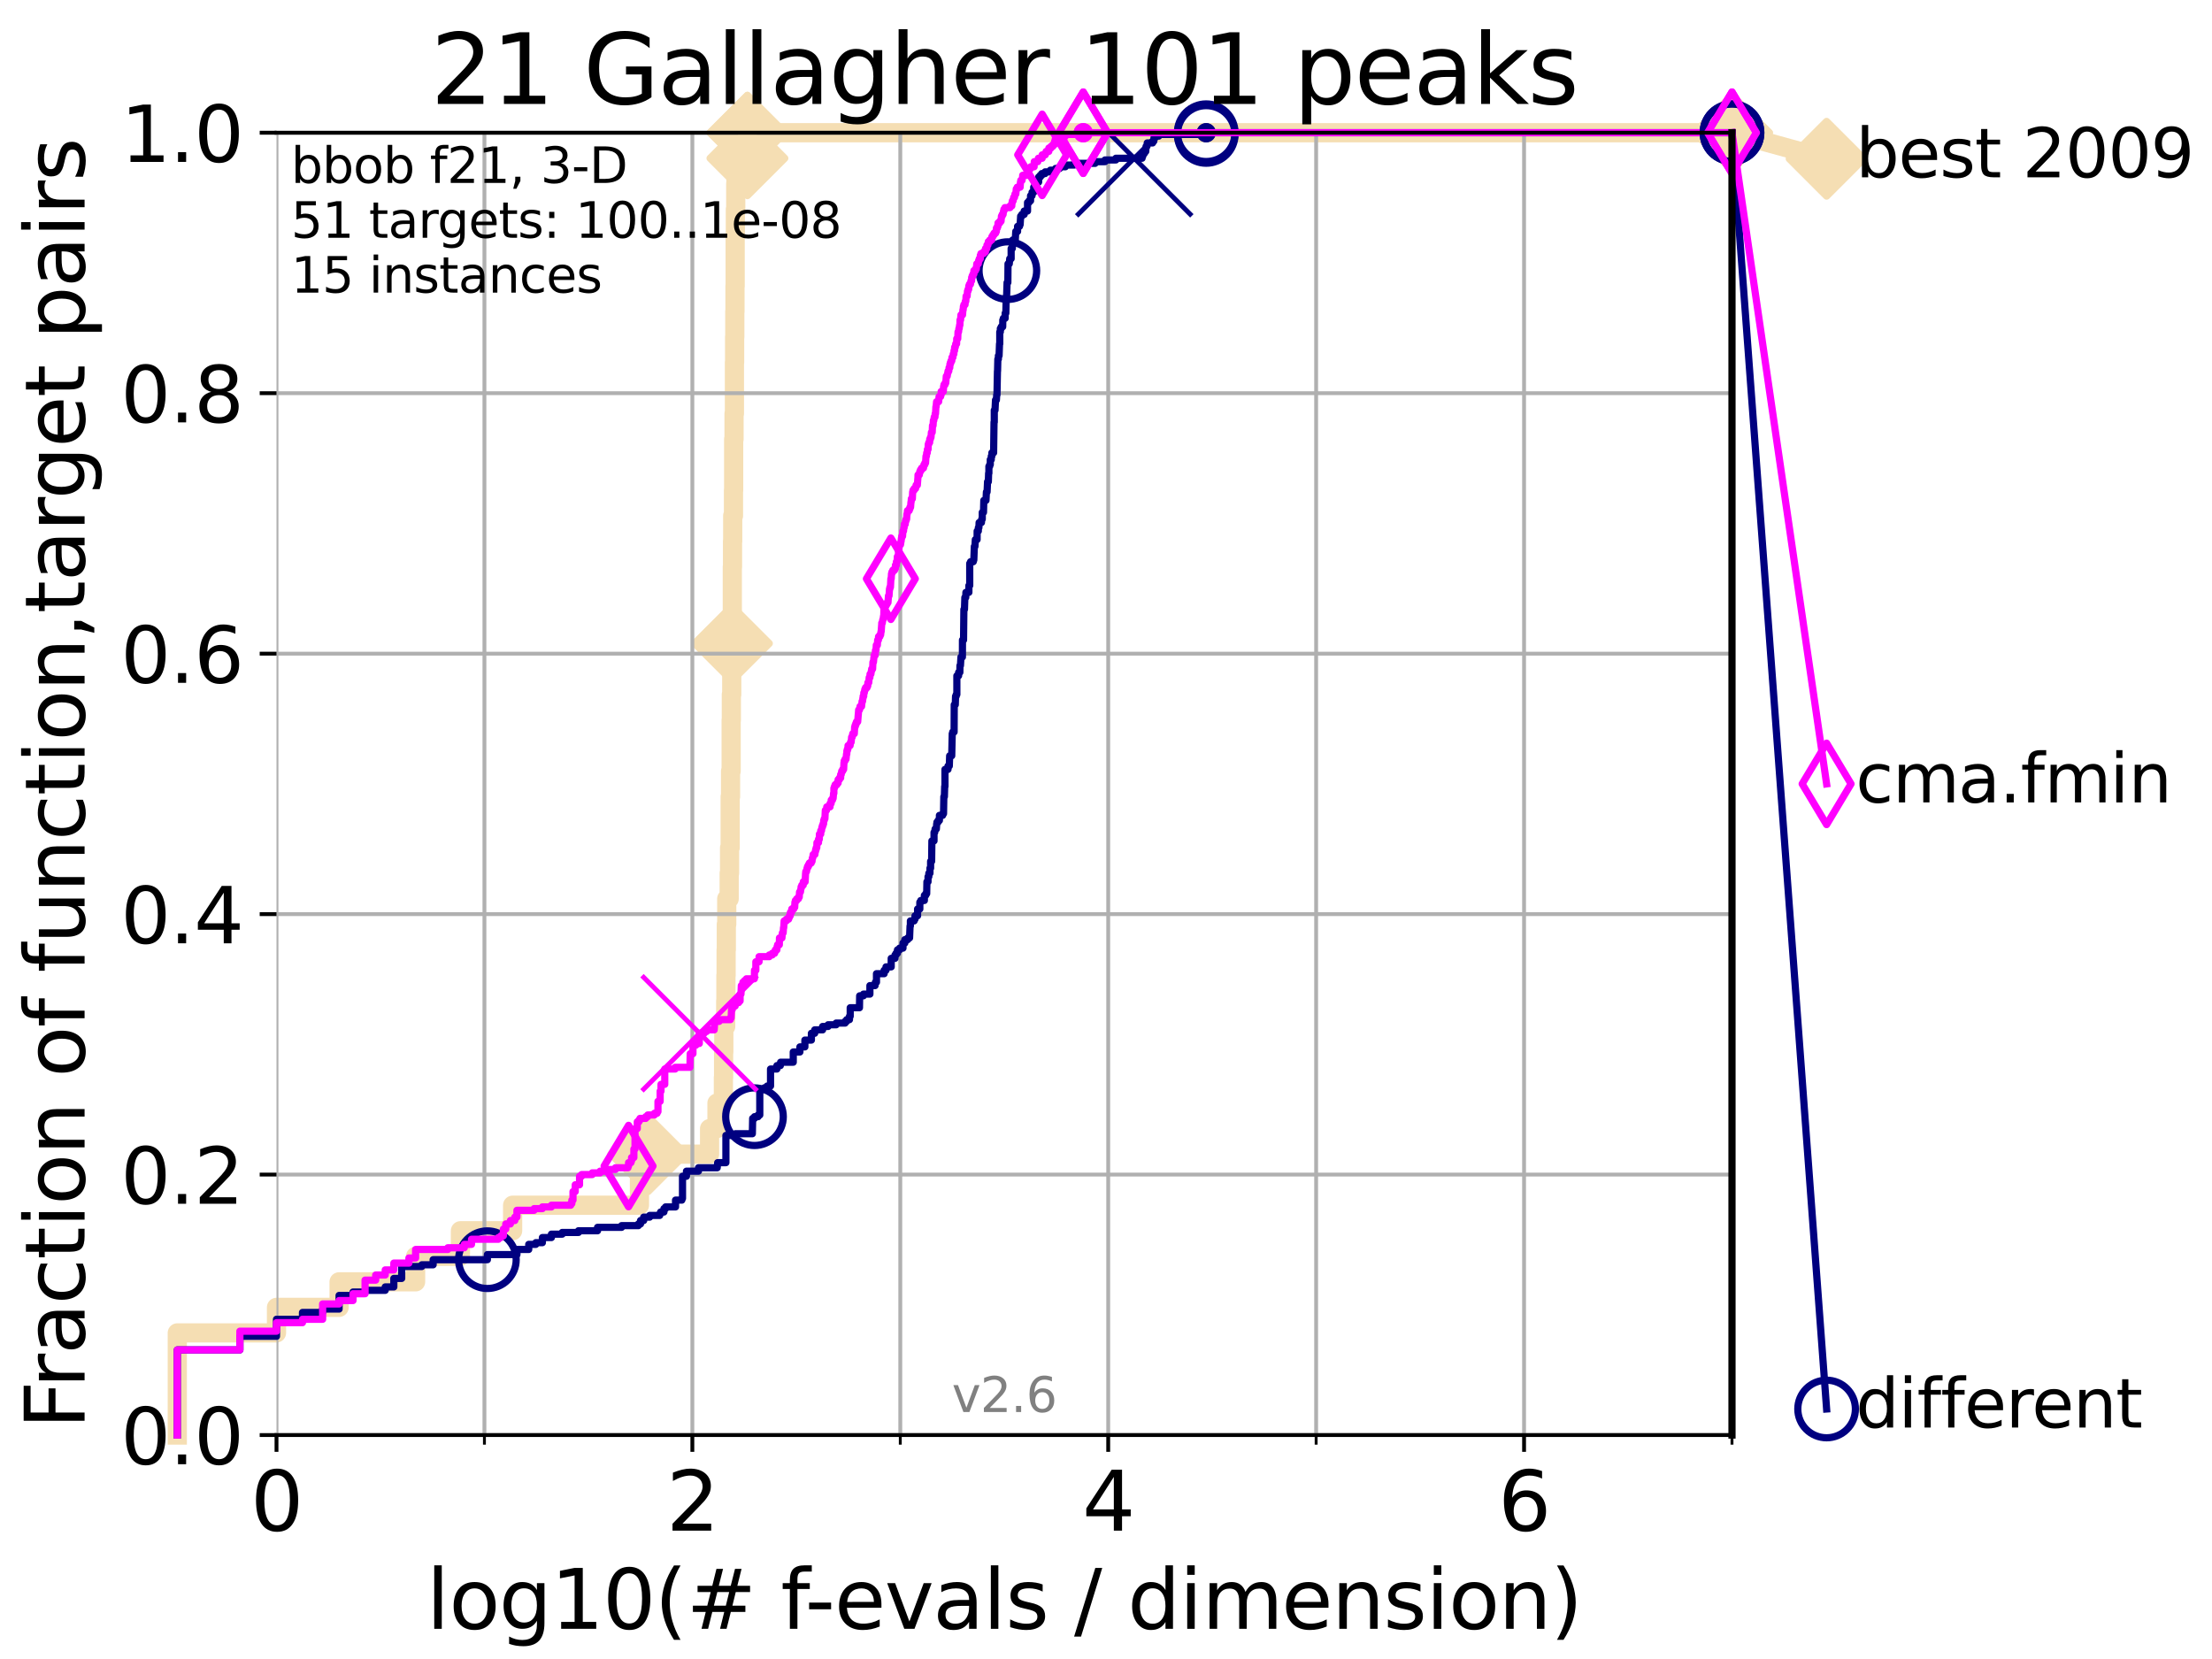 <?xml version="1.0" encoding="utf-8" standalone="no"?>
<!DOCTYPE svg PUBLIC "-//W3C//DTD SVG 1.1//EN"
  "http://www.w3.org/Graphics/SVG/1.1/DTD/svg11.dtd">
<svg height="345.6pt" version="1.1" viewBox="0 0 460.8 345.6" width="460.8pt" xmlns="http://www.w3.org/2000/svg" xmlns:xlink="http://www.w3.org/1999/xlink">
 <defs>
  <style type="text/css">*{stroke-linecap:butt;stroke-linejoin:round;}</style>
 </defs>
 <g id="figure_1">
  <g id="patch_1">
   <path d="M 0 345.6 
L 460.8 345.6 
L 460.8 0 
L 0 0 
z
" style="fill:#ffffff;"/>
  </g>
  <g id="axes_1">
   <g id="patch_2">
    <path d="M 57.6 298.944 
L 360.806 298.944 
L 360.806 27.648 
L 57.6 27.648 
z
" style="fill:#ffffff;"/>
   </g>
   <g id="line2d_1">
    <path d="M 36.933 298.944 
L 36.933 277.666 
L 57.6 277.666 
L 57.6 272.346 
L 70.639 272.346 
L 70.639 267.027 
L 86.578 267.027 
L 86.578 261.707 
L 95.917 261.707 
L 95.917 256.388 
L 106.791 256.388 
L 106.791 251.068 
L 133.211 251.068 
L 133.211 245.749 
L 135.034 245.749 
L 135.034 240.429 
L 147.816 240.429 
L 147.816 235.11 
L 149.358 235.11 
L 149.358 229.79 
L 150.694 229.79 
L 150.694 224.471 
L 150.738 224.471 
L 150.738 219.151 
L 150.783 219.151 
L 150.783 213.832 
L 151.177 213.832 
L 151.177 208.512 
L 151.22 208.512 
L 151.22 203.192 
L 151.263 203.192 
L 151.263 197.873 
L 151.306 197.873 
L 151.306 192.553 
L 151.392 192.553 
L 151.392 187.234 
L 151.9 187.234 
L 151.9 181.914 
L 151.983 181.914 
L 151.983 176.595 
L 152.107 176.595 
L 152.107 165.956 
L 152.189 165.956 
L 152.189 160.636 
L 152.312 160.636 
L 152.312 149.997 
L 152.353 149.997 
L 152.353 144.678 
L 152.434 144.678 
L 152.434 139.358 
L 152.475 139.358 
L 152.475 134.039 
L 152.515 134.039 
L 152.515 128.719 
L 152.555 128.719 
L 152.555 118.08 
L 152.596 118.08 
L 152.596 112.76 
L 152.636 112.76 
L 152.636 107.441 
L 152.796 107.441 
L 152.796 102.121 
L 152.835 102.121 
L 152.835 91.482 
L 152.914 91.482 
L 152.914 86.163 
L 152.993 86.163 
L 152.993 75.524 
L 153.033 75.524 
L 153.033 70.204 
L 153.072 70.204 
L 153.072 64.885 
L 153.111 64.885 
L 153.111 59.565 
L 153.15 59.565 
L 153.15 48.926 
L 153.189 48.926 
L 153.189 43.607 
L 153.267 43.607 
L 153.267 38.287 
L 153.306 38.287 
L 153.306 32.968 
L 155.701 32.968 
L 155.701 27.648 
L 360.806 27.648 
" style="fill:none;stroke:#f5deb3;stroke-linecap:square;stroke-width:4;"/>
   </g>
   <g id="line2d_2">
    <defs>
     <path d="M -0 7.778 
L 7.778 0 
L 0 -7.778 
L -7.778 -0 
z
" id="m38cc6c6d9c" style="stroke:#f5deb3;stroke-linejoin:miter;stroke-width:1.5;"/>
    </defs>
    <g>
     <use style="fill:#f5deb3;stroke:#f5deb3;stroke-linejoin:miter;stroke-width:1.5;" x="135.034" xlink:href="#m38cc6c6d9c" y="240.429"/>
     <use style="fill:#f5deb3;stroke:#f5deb3;stroke-linejoin:miter;stroke-width:1.5;" x="152.475" xlink:href="#m38cc6c6d9c" y="134.039"/>
     <use style="fill:#f5deb3;stroke:#f5deb3;stroke-linejoin:miter;stroke-width:1.5;" x="155.701" xlink:href="#m38cc6c6d9c" y="32.968"/>
     <use style="fill:#f5deb3;stroke:#f5deb3;stroke-linejoin:miter;stroke-width:1.5;" x="155.701" xlink:href="#m38cc6c6d9c" y="27.648"/>
     <use style="fill:#f5deb3;stroke:#f5deb3;stroke-linejoin:miter;stroke-width:1.5;" x="155.701" xlink:href="#m38cc6c6d9c" y="27.648"/>
     <use style="fill:#f5deb3;stroke:#f5deb3;stroke-linejoin:miter;stroke-width:1.5;" x="360.806" xlink:href="#m38cc6c6d9c" y="27.648"/>
    </g>
   </g>
   <g id="line2d_3">
    <path style="fill:none;stroke:#f5deb3;stroke-linecap:square;stroke-width:4;"/>
    <g/>
   </g>
   <g id="line2d_4">
    <path d="M 360.806 27.648 
L 380.515 33.074 
" style="fill:none;stroke:#f5deb3;stroke-linecap:square;stroke-width:4;"/>
    <g>
     <use style="fill:#f5deb3;stroke:#f5deb3;stroke-linejoin:miter;stroke-width:1.5;" x="360.806" xlink:href="#m38cc6c6d9c" y="27.648"/>
     <use style="fill:#f5deb3;stroke:#f5deb3;stroke-linejoin:miter;stroke-width:1.5;" x="380.515" xlink:href="#m38cc6c6d9c" y="33.074"/>
    </g>
   </g>
   <g id="matplotlib.axis_1">
    <g id="xtick_1">
     <g id="line2d_5">
      <path clip-path="url(#p51a6d0172c)" d="M 57.6 298.944 
L 57.6 27.648 
" style="fill:none;stroke:#b0b0b0;stroke-linecap:square;stroke-width:0.8;"/>
     </g>
     <g id="line2d_6">
      <defs>
       <path d="M 0 0 
L 0 3.5 
" id="m98b6b517a9" style="stroke:#000000;stroke-width:0.8;"/>
      </defs>
      <g>
       <use style="stroke:#000000;stroke-width:0.8;" x="57.6" xlink:href="#m98b6b517a9" y="298.944"/>
      </g>
     </g>
     <g id="text_1">
      <!-- 0 -->
      <g transform="translate(52.192 318.861)scale(0.17 -0.17)">
       <defs>
        <path d="M 2034 4250 
Q 1547 4250 1301 3770 
Q 1056 3291 1056 2328 
Q 1056 1369 1301 889 
Q 1547 409 2034 409 
Q 2525 409 2770 889 
Q 3016 1369 3016 2328 
Q 3016 3291 2770 3770 
Q 2525 4250 2034 4250 
z
M 2034 4750 
Q 2819 4750 3233 4129 
Q 3647 3509 3647 2328 
Q 3647 1150 3233 529 
Q 2819 -91 2034 -91 
Q 1250 -91 836 529 
Q 422 1150 422 2328 
Q 422 3509 836 4129 
Q 1250 4750 2034 4750 
z
" id="DejaVuSans-30" transform="scale(0.016)"/>
       </defs>
       <use xlink:href="#DejaVuSans-30"/>
      </g>
     </g>
    </g>
    <g id="xtick_2">
     <g id="line2d_7">
      <path clip-path="url(#p51a6d0172c)" d="M 144.23 298.944 
L 144.23 27.648 
" style="fill:none;stroke:#b0b0b0;stroke-linecap:square;stroke-width:0.8;"/>
     </g>
     <g id="line2d_8">
      <g>
       <use style="stroke:#000000;stroke-width:0.8;" x="144.23" xlink:href="#m98b6b517a9" y="298.944"/>
      </g>
     </g>
     <g id="text_2">
      <!-- 2 -->
      <g transform="translate(138.822 318.861)scale(0.17 -0.17)">
       <defs>
        <path d="M 1228 531 
L 3431 531 
L 3431 0 
L 469 0 
L 469 531 
Q 828 903 1448 1529 
Q 2069 2156 2228 2338 
Q 2531 2678 2651 2914 
Q 2772 3150 2772 3378 
Q 2772 3750 2511 3984 
Q 2250 4219 1831 4219 
Q 1534 4219 1204 4116 
Q 875 4013 500 3803 
L 500 4441 
Q 881 4594 1212 4672 
Q 1544 4750 1819 4750 
Q 2544 4750 2975 4387 
Q 3406 4025 3406 3419 
Q 3406 3131 3298 2873 
Q 3191 2616 2906 2266 
Q 2828 2175 2409 1742 
Q 1991 1309 1228 531 
z
" id="DejaVuSans-32" transform="scale(0.016)"/>
       </defs>
       <use xlink:href="#DejaVuSans-32"/>
      </g>
     </g>
    </g>
    <g id="xtick_3">
     <g id="line2d_9">
      <path clip-path="url(#p51a6d0172c)" d="M 230.861 298.944 
L 230.861 27.648 
" style="fill:none;stroke:#b0b0b0;stroke-linecap:square;stroke-width:0.8;"/>
     </g>
     <g id="line2d_10">
      <g>
       <use style="stroke:#000000;stroke-width:0.8;" x="230.861" xlink:href="#m98b6b517a9" y="298.944"/>
      </g>
     </g>
     <g id="text_3">
      <!-- 4 -->
      <g transform="translate(225.453 318.861)scale(0.17 -0.17)">
       <defs>
        <path d="M 2419 4116 
L 825 1625 
L 2419 1625 
L 2419 4116 
z
M 2253 4666 
L 3047 4666 
L 3047 1625 
L 3713 1625 
L 3713 1100 
L 3047 1100 
L 3047 0 
L 2419 0 
L 2419 1100 
L 313 1100 
L 313 1709 
L 2253 4666 
z
" id="DejaVuSans-34" transform="scale(0.016)"/>
       </defs>
       <use xlink:href="#DejaVuSans-34"/>
      </g>
     </g>
    </g>
    <g id="xtick_4">
     <g id="line2d_11">
      <path clip-path="url(#p51a6d0172c)" d="M 317.491 298.944 
L 317.491 27.648 
" style="fill:none;stroke:#b0b0b0;stroke-linecap:square;stroke-width:0.8;"/>
     </g>
     <g id="line2d_12">
      <g>
       <use style="stroke:#000000;stroke-width:0.8;" x="317.491" xlink:href="#m98b6b517a9" y="298.944"/>
      </g>
     </g>
     <g id="text_4">
      <!-- 6 -->
      <g transform="translate(312.083 318.861)scale(0.17 -0.17)">
       <defs>
        <path d="M 2113 2584 
Q 1688 2584 1439 2293 
Q 1191 2003 1191 1497 
Q 1191 994 1439 701 
Q 1688 409 2113 409 
Q 2538 409 2786 701 
Q 3034 994 3034 1497 
Q 3034 2003 2786 2293 
Q 2538 2584 2113 2584 
z
M 3366 4563 
L 3366 3988 
Q 3128 4100 2886 4159 
Q 2644 4219 2406 4219 
Q 1781 4219 1451 3797 
Q 1122 3375 1075 2522 
Q 1259 2794 1537 2939 
Q 1816 3084 2150 3084 
Q 2853 3084 3261 2657 
Q 3669 2231 3669 1497 
Q 3669 778 3244 343 
Q 2819 -91 2113 -91 
Q 1303 -91 875 529 
Q 447 1150 447 2328 
Q 447 3434 972 4092 
Q 1497 4750 2381 4750 
Q 2619 4750 2861 4703 
Q 3103 4656 3366 4563 
z
" id="DejaVuSans-36" transform="scale(0.016)"/>
       </defs>
       <use xlink:href="#DejaVuSans-36"/>
      </g>
     </g>
    </g>
    <g id="xtick_5">
     <g id="line2d_13">
      <path clip-path="url(#p51a6d0172c)" d="M 100.915 298.944 
L 100.915 27.648 
" style="fill:none;stroke:#b0b0b0;stroke-linecap:square;stroke-width:0.8;"/>
     </g>
     <g id="line2d_14">
      <defs>
       <path d="M 0 0 
L 0 2 
" id="m3447926ca0" style="stroke:#000000;stroke-width:0.6;"/>
      </defs>
      <g>
       <use style="stroke:#000000;stroke-width:0.6;" x="100.915" xlink:href="#m3447926ca0" y="298.944"/>
      </g>
     </g>
    </g>
    <g id="xtick_6">
     <g id="line2d_15">
      <path clip-path="url(#p51a6d0172c)" d="M 187.546 298.944 
L 187.546 27.648 
" style="fill:none;stroke:#b0b0b0;stroke-linecap:square;stroke-width:0.8;"/>
     </g>
     <g id="line2d_16">
      <g>
       <use style="stroke:#000000;stroke-width:0.6;" x="187.546" xlink:href="#m3447926ca0" y="298.944"/>
      </g>
     </g>
    </g>
    <g id="xtick_7">
     <g id="line2d_17">
      <path clip-path="url(#p51a6d0172c)" d="M 274.176 298.944 
L 274.176 27.648 
" style="fill:none;stroke:#b0b0b0;stroke-linecap:square;stroke-width:0.8;"/>
     </g>
     <g id="line2d_18">
      <g>
       <use style="stroke:#000000;stroke-width:0.6;" x="274.176" xlink:href="#m3447926ca0" y="298.944"/>
      </g>
     </g>
    </g>
    <g id="xtick_8">
     <g id="line2d_19">
      <path clip-path="url(#p51a6d0172c)" d="M 360.806 298.944 
L 360.806 27.648 
" style="fill:none;stroke:#b0b0b0;stroke-linecap:square;stroke-width:0.8;"/>
     </g>
     <g id="line2d_20">
      <g>
       <use style="stroke:#000000;stroke-width:0.6;" x="360.806" xlink:href="#m3447926ca0" y="298.944"/>
      </g>
     </g>
    </g>
    <g id="text_5">
     <!-- log10(# f-evals / dimension) -->
     <g transform="translate(88.823 339.314)scale(0.17 -0.17)">
      <defs>
       <path d="M 603 4863 
L 1178 4863 
L 1178 0 
L 603 0 
L 603 4863 
z
" id="DejaVuSans-6c" transform="scale(0.016)"/>
       <path d="M 1959 3097 
Q 1497 3097 1228 2736 
Q 959 2375 959 1747 
Q 959 1119 1226 758 
Q 1494 397 1959 397 
Q 2419 397 2687 759 
Q 2956 1122 2956 1747 
Q 2956 2369 2687 2733 
Q 2419 3097 1959 3097 
z
M 1959 3584 
Q 2709 3584 3137 3096 
Q 3566 2609 3566 1747 
Q 3566 888 3137 398 
Q 2709 -91 1959 -91 
Q 1206 -91 779 398 
Q 353 888 353 1747 
Q 353 2609 779 3096 
Q 1206 3584 1959 3584 
z
" id="DejaVuSans-6f" transform="scale(0.016)"/>
       <path d="M 2906 1791 
Q 2906 2416 2648 2759 
Q 2391 3103 1925 3103 
Q 1463 3103 1205 2759 
Q 947 2416 947 1791 
Q 947 1169 1205 825 
Q 1463 481 1925 481 
Q 2391 481 2648 825 
Q 2906 1169 2906 1791 
z
M 3481 434 
Q 3481 -459 3084 -895 
Q 2688 -1331 1869 -1331 
Q 1566 -1331 1297 -1286 
Q 1028 -1241 775 -1147 
L 775 -588 
Q 1028 -725 1275 -790 
Q 1522 -856 1778 -856 
Q 2344 -856 2625 -561 
Q 2906 -266 2906 331 
L 2906 616 
Q 2728 306 2450 153 
Q 2172 0 1784 0 
Q 1141 0 747 490 
Q 353 981 353 1791 
Q 353 2603 747 3093 
Q 1141 3584 1784 3584 
Q 2172 3584 2450 3431 
Q 2728 3278 2906 2969 
L 2906 3500 
L 3481 3500 
L 3481 434 
z
" id="DejaVuSans-67" transform="scale(0.016)"/>
       <path d="M 794 531 
L 1825 531 
L 1825 4091 
L 703 3866 
L 703 4441 
L 1819 4666 
L 2450 4666 
L 2450 531 
L 3481 531 
L 3481 0 
L 794 0 
L 794 531 
z
" id="DejaVuSans-31" transform="scale(0.016)"/>
       <path d="M 1984 4856 
Q 1566 4138 1362 3434 
Q 1159 2731 1159 2009 
Q 1159 1288 1364 580 
Q 1569 -128 1984 -844 
L 1484 -844 
Q 1016 -109 783 600 
Q 550 1309 550 2009 
Q 550 2706 781 3412 
Q 1013 4119 1484 4856 
L 1984 4856 
z
" id="DejaVuSans-28" transform="scale(0.016)"/>
       <path d="M 3272 2816 
L 2363 2816 
L 2100 1772 
L 3016 1772 
L 3272 2816 
z
M 2803 4594 
L 2478 3297 
L 3391 3297 
L 3719 4594 
L 4219 4594 
L 3897 3297 
L 4872 3297 
L 4872 2816 
L 3775 2816 
L 3519 1772 
L 4513 1772 
L 4513 1294 
L 3397 1294 
L 3072 0 
L 2572 0 
L 2894 1294 
L 1978 1294 
L 1656 0 
L 1153 0 
L 1478 1294 
L 494 1294 
L 494 1772 
L 1594 1772 
L 1856 2816 
L 850 2816 
L 850 3297 
L 1978 3297 
L 2297 4594 
L 2803 4594 
z
" id="DejaVuSans-23" transform="scale(0.016)"/>
       <path id="DejaVuSans-20" transform="scale(0.016)"/>
       <path d="M 2375 4863 
L 2375 4384 
L 1825 4384 
Q 1516 4384 1395 4259 
Q 1275 4134 1275 3809 
L 1275 3500 
L 2222 3500 
L 2222 3053 
L 1275 3053 
L 1275 0 
L 697 0 
L 697 3053 
L 147 3053 
L 147 3500 
L 697 3500 
L 697 3744 
Q 697 4328 969 4595 
Q 1241 4863 1831 4863 
L 2375 4863 
z
" id="DejaVuSans-66" transform="scale(0.016)"/>
       <path d="M 313 2009 
L 1997 2009 
L 1997 1497 
L 313 1497 
L 313 2009 
z
" id="DejaVuSans-2d" transform="scale(0.016)"/>
       <path d="M 3597 1894 
L 3597 1613 
L 953 1613 
Q 991 1019 1311 708 
Q 1631 397 2203 397 
Q 2534 397 2845 478 
Q 3156 559 3463 722 
L 3463 178 
Q 3153 47 2828 -22 
Q 2503 -91 2169 -91 
Q 1331 -91 842 396 
Q 353 884 353 1716 
Q 353 2575 817 3079 
Q 1281 3584 2069 3584 
Q 2775 3584 3186 3129 
Q 3597 2675 3597 1894 
z
M 3022 2063 
Q 3016 2534 2758 2815 
Q 2500 3097 2075 3097 
Q 1594 3097 1305 2825 
Q 1016 2553 972 2059 
L 3022 2063 
z
" id="DejaVuSans-65" transform="scale(0.016)"/>
       <path d="M 191 3500 
L 800 3500 
L 1894 563 
L 2988 3500 
L 3597 3500 
L 2284 0 
L 1503 0 
L 191 3500 
z
" id="DejaVuSans-76" transform="scale(0.016)"/>
       <path d="M 2194 1759 
Q 1497 1759 1228 1600 
Q 959 1441 959 1056 
Q 959 750 1161 570 
Q 1363 391 1709 391 
Q 2188 391 2477 730 
Q 2766 1069 2766 1631 
L 2766 1759 
L 2194 1759 
z
M 3341 1997 
L 3341 0 
L 2766 0 
L 2766 531 
Q 2569 213 2275 61 
Q 1981 -91 1556 -91 
Q 1019 -91 701 211 
Q 384 513 384 1019 
Q 384 1609 779 1909 
Q 1175 2209 1959 2209 
L 2766 2209 
L 2766 2266 
Q 2766 2663 2505 2880 
Q 2244 3097 1772 3097 
Q 1472 3097 1187 3025 
Q 903 2953 641 2809 
L 641 3341 
Q 956 3463 1253 3523 
Q 1550 3584 1831 3584 
Q 2591 3584 2966 3190 
Q 3341 2797 3341 1997 
z
" id="DejaVuSans-61" transform="scale(0.016)"/>
       <path d="M 2834 3397 
L 2834 2853 
Q 2591 2978 2328 3040 
Q 2066 3103 1784 3103 
Q 1356 3103 1142 2972 
Q 928 2841 928 2578 
Q 928 2378 1081 2264 
Q 1234 2150 1697 2047 
L 1894 2003 
Q 2506 1872 2764 1633 
Q 3022 1394 3022 966 
Q 3022 478 2636 193 
Q 2250 -91 1575 -91 
Q 1294 -91 989 -36 
Q 684 19 347 128 
L 347 722 
Q 666 556 975 473 
Q 1284 391 1588 391 
Q 1994 391 2212 530 
Q 2431 669 2431 922 
Q 2431 1156 2273 1281 
Q 2116 1406 1581 1522 
L 1381 1569 
Q 847 1681 609 1914 
Q 372 2147 372 2553 
Q 372 3047 722 3315 
Q 1072 3584 1716 3584 
Q 2034 3584 2315 3537 
Q 2597 3491 2834 3397 
z
" id="DejaVuSans-73" transform="scale(0.016)"/>
       <path d="M 1625 4666 
L 2156 4666 
L 531 -594 
L 0 -594 
L 1625 4666 
z
" id="DejaVuSans-2f" transform="scale(0.016)"/>
       <path d="M 2906 2969 
L 2906 4863 
L 3481 4863 
L 3481 0 
L 2906 0 
L 2906 525 
Q 2725 213 2448 61 
Q 2172 -91 1784 -91 
Q 1150 -91 751 415 
Q 353 922 353 1747 
Q 353 2572 751 3078 
Q 1150 3584 1784 3584 
Q 2172 3584 2448 3432 
Q 2725 3281 2906 2969 
z
M 947 1747 
Q 947 1113 1208 752 
Q 1469 391 1925 391 
Q 2381 391 2643 752 
Q 2906 1113 2906 1747 
Q 2906 2381 2643 2742 
Q 2381 3103 1925 3103 
Q 1469 3103 1208 2742 
Q 947 2381 947 1747 
z
" id="DejaVuSans-64" transform="scale(0.016)"/>
       <path d="M 603 3500 
L 1178 3500 
L 1178 0 
L 603 0 
L 603 3500 
z
M 603 4863 
L 1178 4863 
L 1178 4134 
L 603 4134 
L 603 4863 
z
" id="DejaVuSans-69" transform="scale(0.016)"/>
       <path d="M 3328 2828 
Q 3544 3216 3844 3400 
Q 4144 3584 4550 3584 
Q 5097 3584 5394 3201 
Q 5691 2819 5691 2113 
L 5691 0 
L 5113 0 
L 5113 2094 
Q 5113 2597 4934 2840 
Q 4756 3084 4391 3084 
Q 3944 3084 3684 2787 
Q 3425 2491 3425 1978 
L 3425 0 
L 2847 0 
L 2847 2094 
Q 2847 2600 2669 2842 
Q 2491 3084 2119 3084 
Q 1678 3084 1418 2786 
Q 1159 2488 1159 1978 
L 1159 0 
L 581 0 
L 581 3500 
L 1159 3500 
L 1159 2956 
Q 1356 3278 1631 3431 
Q 1906 3584 2284 3584 
Q 2666 3584 2933 3390 
Q 3200 3197 3328 2828 
z
" id="DejaVuSans-6d" transform="scale(0.016)"/>
       <path d="M 3513 2113 
L 3513 0 
L 2938 0 
L 2938 2094 
Q 2938 2591 2744 2837 
Q 2550 3084 2163 3084 
Q 1697 3084 1428 2787 
Q 1159 2491 1159 1978 
L 1159 0 
L 581 0 
L 581 3500 
L 1159 3500 
L 1159 2956 
Q 1366 3272 1645 3428 
Q 1925 3584 2291 3584 
Q 2894 3584 3203 3211 
Q 3513 2838 3513 2113 
z
" id="DejaVuSans-6e" transform="scale(0.016)"/>
       <path d="M 513 4856 
L 1013 4856 
Q 1481 4119 1714 3412 
Q 1947 2706 1947 2009 
Q 1947 1309 1714 600 
Q 1481 -109 1013 -844 
L 513 -844 
Q 928 -128 1133 580 
Q 1338 1288 1338 2009 
Q 1338 2731 1133 3434 
Q 928 4138 513 4856 
z
" id="DejaVuSans-29" transform="scale(0.016)"/>
      </defs>
      <use xlink:href="#DejaVuSans-6c"/>
      <use x="27.783" xlink:href="#DejaVuSans-6f"/>
      <use x="88.965" xlink:href="#DejaVuSans-67"/>
      <use x="152.441" xlink:href="#DejaVuSans-31"/>
      <use x="216.064" xlink:href="#DejaVuSans-30"/>
      <use x="279.688" xlink:href="#DejaVuSans-28"/>
      <use x="318.701" xlink:href="#DejaVuSans-23"/>
      <use x="402.49" xlink:href="#DejaVuSans-20"/>
      <use x="434.277" xlink:href="#DejaVuSans-66"/>
      <use x="463.982" xlink:href="#DejaVuSans-2d"/>
      <use x="500.066" xlink:href="#DejaVuSans-65"/>
      <use x="561.59" xlink:href="#DejaVuSans-76"/>
      <use x="620.77" xlink:href="#DejaVuSans-61"/>
      <use x="682.049" xlink:href="#DejaVuSans-6c"/>
      <use x="709.832" xlink:href="#DejaVuSans-73"/>
      <use x="761.932" xlink:href="#DejaVuSans-20"/>
      <use x="793.719" xlink:href="#DejaVuSans-2f"/>
      <use x="827.41" xlink:href="#DejaVuSans-20"/>
      <use x="859.197" xlink:href="#DejaVuSans-64"/>
      <use x="922.674" xlink:href="#DejaVuSans-69"/>
      <use x="950.457" xlink:href="#DejaVuSans-6d"/>
      <use x="1047.869" xlink:href="#DejaVuSans-65"/>
      <use x="1109.393" xlink:href="#DejaVuSans-6e"/>
      <use x="1172.771" xlink:href="#DejaVuSans-73"/>
      <use x="1224.871" xlink:href="#DejaVuSans-69"/>
      <use x="1252.654" xlink:href="#DejaVuSans-6f"/>
      <use x="1313.836" xlink:href="#DejaVuSans-6e"/>
      <use x="1377.215" xlink:href="#DejaVuSans-29"/>
     </g>
    </g>
   </g>
   <g id="matplotlib.axis_2">
    <g id="ytick_1">
     <g id="line2d_21">
      <path clip-path="url(#p51a6d0172c)" d="M 57.6 298.944 
L 360.806 298.944 
" style="fill:none;stroke:#b0b0b0;stroke-linecap:square;stroke-width:0.8;"/>
     </g>
     <g id="line2d_22">
      <defs>
       <path d="M 0 0 
L -3.5 0 
" id="m797db3f034" style="stroke:#000000;stroke-width:0.8;"/>
      </defs>
      <g>
       <use style="stroke:#000000;stroke-width:0.8;" x="57.6" xlink:href="#m797db3f034" y="298.944"/>
      </g>
     </g>
     <g id="text_6">
      <!-- 0.0 -->
      <g transform="translate(25.155 305.023)scale(0.16 -0.16)">
       <defs>
        <path d="M 684 794 
L 1344 794 
L 1344 0 
L 684 0 
L 684 794 
z
" id="DejaVuSans-2e" transform="scale(0.016)"/>
       </defs>
       <use xlink:href="#DejaVuSans-30"/>
       <use x="63.623" xlink:href="#DejaVuSans-2e"/>
       <use x="95.41" xlink:href="#DejaVuSans-30"/>
      </g>
     </g>
    </g>
    <g id="ytick_2">
     <g id="line2d_23">
      <path clip-path="url(#p51a6d0172c)" d="M 57.6 244.685 
L 360.806 244.685 
" style="fill:none;stroke:#b0b0b0;stroke-linecap:square;stroke-width:0.8;"/>
     </g>
     <g id="line2d_24">
      <g>
       <use style="stroke:#000000;stroke-width:0.8;" x="57.6" xlink:href="#m797db3f034" y="244.685"/>
      </g>
     </g>
     <g id="text_7">
      <!-- 0.2 -->
      <g transform="translate(25.155 250.764)scale(0.16 -0.16)">
       <use xlink:href="#DejaVuSans-30"/>
       <use x="63.623" xlink:href="#DejaVuSans-2e"/>
       <use x="95.41" xlink:href="#DejaVuSans-32"/>
      </g>
     </g>
    </g>
    <g id="ytick_3">
     <g id="line2d_25">
      <path clip-path="url(#p51a6d0172c)" d="M 57.6 190.426 
L 360.806 190.426 
" style="fill:none;stroke:#b0b0b0;stroke-linecap:square;stroke-width:0.8;"/>
     </g>
     <g id="line2d_26">
      <g>
       <use style="stroke:#000000;stroke-width:0.8;" x="57.6" xlink:href="#m797db3f034" y="190.426"/>
      </g>
     </g>
     <g id="text_8">
      <!-- 0.4 -->
      <g transform="translate(25.155 196.504)scale(0.16 -0.16)">
       <use xlink:href="#DejaVuSans-30"/>
       <use x="63.623" xlink:href="#DejaVuSans-2e"/>
       <use x="95.41" xlink:href="#DejaVuSans-34"/>
      </g>
     </g>
    </g>
    <g id="ytick_4">
     <g id="line2d_27">
      <path clip-path="url(#p51a6d0172c)" d="M 57.6 136.166 
L 360.806 136.166 
" style="fill:none;stroke:#b0b0b0;stroke-linecap:square;stroke-width:0.8;"/>
     </g>
     <g id="line2d_28">
      <g>
       <use style="stroke:#000000;stroke-width:0.8;" x="57.6" xlink:href="#m797db3f034" y="136.166"/>
      </g>
     </g>
     <g id="text_9">
      <!-- 0.6 -->
      <g transform="translate(25.155 142.245)scale(0.16 -0.16)">
       <use xlink:href="#DejaVuSans-30"/>
       <use x="63.623" xlink:href="#DejaVuSans-2e"/>
       <use x="95.41" xlink:href="#DejaVuSans-36"/>
      </g>
     </g>
    </g>
    <g id="ytick_5">
     <g id="line2d_29">
      <path clip-path="url(#p51a6d0172c)" d="M 57.6 81.907 
L 360.806 81.907 
" style="fill:none;stroke:#b0b0b0;stroke-linecap:square;stroke-width:0.8;"/>
     </g>
     <g id="line2d_30">
      <g>
       <use style="stroke:#000000;stroke-width:0.8;" x="57.6" xlink:href="#m797db3f034" y="81.907"/>
      </g>
     </g>
     <g id="text_10">
      <!-- 0.8 -->
      <g transform="translate(25.155 87.986)scale(0.16 -0.16)">
       <defs>
        <path d="M 2034 2216 
Q 1584 2216 1326 1975 
Q 1069 1734 1069 1313 
Q 1069 891 1326 650 
Q 1584 409 2034 409 
Q 2484 409 2743 651 
Q 3003 894 3003 1313 
Q 3003 1734 2745 1975 
Q 2488 2216 2034 2216 
z
M 1403 2484 
Q 997 2584 770 2862 
Q 544 3141 544 3541 
Q 544 4100 942 4425 
Q 1341 4750 2034 4750 
Q 2731 4750 3128 4425 
Q 3525 4100 3525 3541 
Q 3525 3141 3298 2862 
Q 3072 2584 2669 2484 
Q 3125 2378 3379 2068 
Q 3634 1759 3634 1313 
Q 3634 634 3220 271 
Q 2806 -91 2034 -91 
Q 1263 -91 848 271 
Q 434 634 434 1313 
Q 434 1759 690 2068 
Q 947 2378 1403 2484 
z
M 1172 3481 
Q 1172 3119 1398 2916 
Q 1625 2713 2034 2713 
Q 2441 2713 2670 2916 
Q 2900 3119 2900 3481 
Q 2900 3844 2670 4047 
Q 2441 4250 2034 4250 
Q 1625 4250 1398 4047 
Q 1172 3844 1172 3481 
z
" id="DejaVuSans-38" transform="scale(0.016)"/>
       </defs>
       <use xlink:href="#DejaVuSans-30"/>
       <use x="63.623" xlink:href="#DejaVuSans-2e"/>
       <use x="95.41" xlink:href="#DejaVuSans-38"/>
      </g>
     </g>
    </g>
    <g id="ytick_6">
     <g id="line2d_31">
      <path clip-path="url(#p51a6d0172c)" d="M 57.6 27.648 
L 360.806 27.648 
" style="fill:none;stroke:#b0b0b0;stroke-linecap:square;stroke-width:0.8;"/>
     </g>
     <g id="line2d_32">
      <g>
       <use style="stroke:#000000;stroke-width:0.8;" x="57.6" xlink:href="#m797db3f034" y="27.648"/>
      </g>
     </g>
     <g id="text_11">
      <!-- 1.0 -->
      <g transform="translate(25.155 33.727)scale(0.16 -0.16)">
       <use xlink:href="#DejaVuSans-31"/>
       <use x="63.623" xlink:href="#DejaVuSans-2e"/>
       <use x="95.41" xlink:href="#DejaVuSans-30"/>
      </g>
     </g>
    </g>
    <g id="text_12">
     <!-- Fraction of function,target pairs -->
     <g transform="translate(17.62 297.681)rotate(-90)scale(0.17 -0.17)">
      <defs>
       <path d="M 628 4666 
L 3309 4666 
L 3309 4134 
L 1259 4134 
L 1259 2759 
L 3109 2759 
L 3109 2228 
L 1259 2228 
L 1259 0 
L 628 0 
L 628 4666 
z
" id="DejaVuSans-46" transform="scale(0.016)"/>
       <path d="M 2631 2963 
Q 2534 3019 2420 3045 
Q 2306 3072 2169 3072 
Q 1681 3072 1420 2755 
Q 1159 2438 1159 1844 
L 1159 0 
L 581 0 
L 581 3500 
L 1159 3500 
L 1159 2956 
Q 1341 3275 1631 3429 
Q 1922 3584 2338 3584 
Q 2397 3584 2469 3576 
Q 2541 3569 2628 3553 
L 2631 2963 
z
" id="DejaVuSans-72" transform="scale(0.016)"/>
       <path d="M 3122 3366 
L 3122 2828 
Q 2878 2963 2633 3030 
Q 2388 3097 2138 3097 
Q 1578 3097 1268 2742 
Q 959 2388 959 1747 
Q 959 1106 1268 751 
Q 1578 397 2138 397 
Q 2388 397 2633 464 
Q 2878 531 3122 666 
L 3122 134 
Q 2881 22 2623 -34 
Q 2366 -91 2075 -91 
Q 1284 -91 818 406 
Q 353 903 353 1747 
Q 353 2603 823 3093 
Q 1294 3584 2113 3584 
Q 2378 3584 2631 3529 
Q 2884 3475 3122 3366 
z
" id="DejaVuSans-63" transform="scale(0.016)"/>
       <path d="M 1172 4494 
L 1172 3500 
L 2356 3500 
L 2356 3053 
L 1172 3053 
L 1172 1153 
Q 1172 725 1289 603 
Q 1406 481 1766 481 
L 2356 481 
L 2356 0 
L 1766 0 
Q 1100 0 847 248 
Q 594 497 594 1153 
L 594 3053 
L 172 3053 
L 172 3500 
L 594 3500 
L 594 4494 
L 1172 4494 
z
" id="DejaVuSans-74" transform="scale(0.016)"/>
       <path d="M 544 1381 
L 544 3500 
L 1119 3500 
L 1119 1403 
Q 1119 906 1312 657 
Q 1506 409 1894 409 
Q 2359 409 2629 706 
Q 2900 1003 2900 1516 
L 2900 3500 
L 3475 3500 
L 3475 0 
L 2900 0 
L 2900 538 
Q 2691 219 2414 64 
Q 2138 -91 1772 -91 
Q 1169 -91 856 284 
Q 544 659 544 1381 
z
M 1991 3584 
L 1991 3584 
z
" id="DejaVuSans-75" transform="scale(0.016)"/>
       <path d="M 750 794 
L 1409 794 
L 1409 256 
L 897 -744 
L 494 -744 
L 750 256 
L 750 794 
z
" id="DejaVuSans-2c" transform="scale(0.016)"/>
       <path d="M 1159 525 
L 1159 -1331 
L 581 -1331 
L 581 3500 
L 1159 3500 
L 1159 2969 
Q 1341 3281 1617 3432 
Q 1894 3584 2278 3584 
Q 2916 3584 3314 3078 
Q 3713 2572 3713 1747 
Q 3713 922 3314 415 
Q 2916 -91 2278 -91 
Q 1894 -91 1617 61 
Q 1341 213 1159 525 
z
M 3116 1747 
Q 3116 2381 2855 2742 
Q 2594 3103 2138 3103 
Q 1681 3103 1420 2742 
Q 1159 2381 1159 1747 
Q 1159 1113 1420 752 
Q 1681 391 2138 391 
Q 2594 391 2855 752 
Q 3116 1113 3116 1747 
z
" id="DejaVuSans-70" transform="scale(0.016)"/>
      </defs>
      <use xlink:href="#DejaVuSans-46"/>
      <use x="50.27" xlink:href="#DejaVuSans-72"/>
      <use x="91.383" xlink:href="#DejaVuSans-61"/>
      <use x="152.662" xlink:href="#DejaVuSans-63"/>
      <use x="207.643" xlink:href="#DejaVuSans-74"/>
      <use x="246.852" xlink:href="#DejaVuSans-69"/>
      <use x="274.635" xlink:href="#DejaVuSans-6f"/>
      <use x="335.816" xlink:href="#DejaVuSans-6e"/>
      <use x="399.195" xlink:href="#DejaVuSans-20"/>
      <use x="430.982" xlink:href="#DejaVuSans-6f"/>
      <use x="492.164" xlink:href="#DejaVuSans-66"/>
      <use x="527.369" xlink:href="#DejaVuSans-20"/>
      <use x="559.156" xlink:href="#DejaVuSans-66"/>
      <use x="594.361" xlink:href="#DejaVuSans-75"/>
      <use x="657.74" xlink:href="#DejaVuSans-6e"/>
      <use x="721.119" xlink:href="#DejaVuSans-63"/>
      <use x="776.1" xlink:href="#DejaVuSans-74"/>
      <use x="815.309" xlink:href="#DejaVuSans-69"/>
      <use x="843.092" xlink:href="#DejaVuSans-6f"/>
      <use x="904.273" xlink:href="#DejaVuSans-6e"/>
      <use x="967.652" xlink:href="#DejaVuSans-2c"/>
      <use x="999.439" xlink:href="#DejaVuSans-74"/>
      <use x="1038.648" xlink:href="#DejaVuSans-61"/>
      <use x="1099.928" xlink:href="#DejaVuSans-72"/>
      <use x="1139.291" xlink:href="#DejaVuSans-67"/>
      <use x="1202.768" xlink:href="#DejaVuSans-65"/>
      <use x="1264.291" xlink:href="#DejaVuSans-74"/>
      <use x="1303.5" xlink:href="#DejaVuSans-20"/>
      <use x="1335.287" xlink:href="#DejaVuSans-70"/>
      <use x="1398.764" xlink:href="#DejaVuSans-61"/>
      <use x="1460.043" xlink:href="#DejaVuSans-69"/>
      <use x="1487.826" xlink:href="#DejaVuSans-72"/>
      <use x="1528.939" xlink:href="#DejaVuSans-73"/>
     </g>
    </g>
   </g>
   <g id="line2d_33">
    <defs>
     <path d="M 0 1.5 
C 0.398 1.5 0.779 1.342 1.061 1.061 
C 1.342 0.779 1.5 0.398 1.5 0 
C 1.5 -0.398 1.342 -0.779 1.061 -1.061 
C 0.779 -1.342 0.398 -1.5 0 -1.5 
C -0.398 -1.5 -0.779 -1.342 -1.061 -1.061 
C -1.342 -0.779 -1.5 -0.398 -1.5 0 
C -1.5 0.398 -1.342 0.779 -1.061 1.061 
C -0.779 1.342 -0.398 1.5 0 1.5 
z
" id="m5e08b162f6" style="stroke:#f5deb3;"/>
    </defs>
    <g>
     <use style="fill:#f5deb3;stroke:#f5deb3;" x="155.701" xlink:href="#m5e08b162f6" y="27.648"/>
     <use style="fill:#f5deb3;stroke:#f5deb3;" x="155.701" xlink:href="#m5e08b162f6" y="27.648"/>
    </g>
   </g>
   <g id="line2d_34">
    <defs>
     <path d="M 0 1.5 
C 0.398 1.5 0.779 1.342 1.061 1.061 
C 1.342 0.779 1.5 0.398 1.5 0 
C 1.5 -0.398 1.342 -0.779 1.061 -1.061 
C 0.779 -1.342 0.398 -1.5 0 -1.5 
C -0.398 -1.5 -0.779 -1.342 -1.061 -1.061 
C -1.342 -0.779 -1.5 -0.398 -1.5 0 
C -1.5 0.398 -1.342 0.779 -1.061 1.061 
C -0.779 1.342 -0.398 1.5 0 1.5 
z
" id="m9ec1e9d0c9" style="stroke:#000080;"/>
    </defs>
    <g>
     <use style="fill:#000080;stroke:#000080;" x="251.273" xlink:href="#m9ec1e9d0c9" y="27.648"/>
     <use style="fill:#000080;stroke:#000080;" x="251.273" xlink:href="#m9ec1e9d0c9" y="27.648"/>
    </g>
   </g>
   <g id="line2d_35">
    <path d="M 36.933 298.944 
L 36.933 281.212 
L 49.973 281.212 
L 49.973 278.375 
L 57.6 278.375 
L 57.6 274.829 
L 63.012 274.829 
L 63.012 273.41 
L 67.209 273.41 
L 67.209 272.701 
L 70.639 272.701 
L 70.639 269.864 
L 73.539 269.864 
L 73.539 269.155 
L 76.051 269.155 
L 76.051 268.8 
L 80.249 268.8 
L 80.249 268.091 
L 82.042 268.091 
L 82.042 266.318 
L 83.678 266.318 
L 83.678 263.835 
L 87.876 263.835 
L 87.876 263.48 
L 90.231 263.48 
L 90.231 262.417 
L 101.532 262.417 
L 101.532 261.353 
L 107.687 261.353 
L 107.687 260.289 
L 110.145 260.289 
L 110.145 259.225 
L 111.621 259.225 
L 111.621 258.87 
L 112.989 258.87 
L 112.989 257.806 
L 114.872 257.806 
L 114.872 257.097 
L 117.121 257.097 
L 117.121 256.742 
L 120.507 256.742 
L 120.507 256.388 
L 124.482 256.388 
L 124.482 255.678 
L 129.486 255.678 
L 129.486 255.324 
L 132.984 255.324 
L 132.984 254.969 
L 133.435 254.969 
L 133.435 254.26 
L 134.091 254.26 
L 134.091 253.551 
L 135.339 253.551 
L 135.339 253.196 
L 137.431 253.196 
L 137.431 252.841 
L 137.61 252.841 
L 137.61 252.487 
L 138.31 252.487 
L 138.31 251.778 
L 138.651 251.778 
L 138.651 251.423 
L 140.725 251.423 
L 140.725 250.004 
L 142.038 250.004 
L 142.038 249.65 
L 142.179 249.65 
L 142.179 245.039 
L 143 245.039 
L 143 243.976 
L 145.503 243.976 
L 145.503 243.266 
L 149.406 243.266 
L 149.501 242.202 
L 151.22 242.202 
L 151.22 236.528 
L 153.189 236.528 
L 153.189 236.174 
L 156.729 236.174 
L 156.793 232.982 
L 157.175 232.982 
L 157.175 232.627 
L 157.917 232.627 
L 157.917 232.273 
L 158.277 232.273 
L 158.277 226.953 
L 159.261 226.953 
L 159.261 226.598 
L 159.817 226.598 
L 159.817 226.244 
L 160.516 226.244 
L 160.516 222.697 
L 161.84 222.697 
L 161.84 221.988 
L 162.563 221.988 
L 162.611 221.279 
L 165.249 221.279 
L 165.249 219.151 
L 166.633 219.151 
L 166.633 218.087 
L 167.671 218.087 
L 167.671 216.669 
L 169.028 216.669 
L 169.028 215.25 
L 169.72 215.25 
L 169.72 214.541 
L 171.36 214.541 
L 171.36 213.832 
L 172.51 213.832 
L 172.51 213.477 
L 174.19 213.477 
L 174.19 213.122 
L 176.058 213.122 
L 176.058 212.768 
L 176.379 212.768 
L 176.379 212.413 
L 176.96 212.413 
L 176.96 211.704 
L 177.114 211.704 
L 177.114 209.931 
L 179.042 209.931 
L 179.082 207.448 
L 179.871 207.448 
L 179.871 207.093 
L 181.217 207.093 
L 181.217 205.32 
L 182.292 205.32 
L 182.358 204.611 
L 182.588 204.611 
L 182.588 202.838 
L 184.183 202.838 
L 184.183 202.129 
L 184.569 202.129 
L 184.569 201.419 
L 185.654 201.419 
L 185.654 199.646 
L 186.442 199.646 
L 186.442 198.937 
L 186.666 198.937 
L 186.666 198.582 
L 186.953 198.582 
L 186.953 197.873 
L 187.401 197.873 
L 187.401 197.518 
L 188.108 197.518 
L 188.108 196.454 
L 188.493 196.454 
L 188.493 195.745 
L 189.092 195.745 
L 189.092 195.39 
L 189.481 195.39 
L 189.582 192.908 
L 189.649 192.908 
L 189.649 191.844 
L 190.429 191.844 
L 190.429 191.49 
L 190.611 191.49 
L 190.611 190.78 
L 191.147 190.78 
L 191.147 189.362 
L 191.617 189.362 
L 191.617 187.943 
L 191.818 187.943 
L 191.818 187.589 
L 192.563 187.589 
L 192.563 186.525 
L 192.839 186.525 
L 192.839 186.17 
L 193.046 186.17 
L 193.093 183.688 
L 193.325 183.688 
L 193.325 182.624 
L 193.491 182.624 
L 193.491 181.914 
L 193.727 181.914 
L 193.727 180.85 
L 193.862 180.85 
L 193.862 179.432 
L 194.076 179.432 
L 194.129 175.176 
L 194.574 175.176 
L 194.574 173.403 
L 194.72 173.403 
L 194.797 172.694 
L 195.06 172.694 
L 195.127 171.63 
L 195.177 171.63 
L 195.177 171.275 
L 195.418 171.275 
L 195.418 170.921 
L 195.697 170.921 
L 195.697 169.857 
L 196.367 169.857 
L 196.367 169.502 
L 196.555 169.502 
L 196.617 165.956 
L 196.733 165.956 
L 196.794 163.828 
L 196.855 163.828 
L 196.855 160.282 
L 197.487 160.282 
L 197.487 159.572 
L 197.758 159.572 
L 197.831 157.445 
L 198.262 157.445 
L 198.368 152.834 
L 198.466 152.834 
L 198.466 152.48 
L 198.759 152.48 
L 198.787 146.805 
L 199.006 146.805 
L 199.06 145.032 
L 199.196 145.032 
L 199.196 144.678 
L 199.331 144.678 
L 199.331 140.777 
L 199.696 140.777 
L 199.696 140.067 
L 199.957 140.067 
L 199.976 138.649 
L 200.08 138.649 
L 200.182 136.876 
L 200.487 136.876 
L 200.5 133.329 
L 200.725 133.329 
L 200.794 126.946 
L 200.917 126.946 
L 200.997 124.463 
L 201.18 124.463 
L 201.217 123.4 
L 201.837 123.4 
L 201.837 121.981 
L 202.012 121.981 
L 202.012 117.371 
L 202.186 117.371 
L 202.186 117.016 
L 202.753 117.016 
L 202.753 116.661 
L 202.864 116.661 
L 202.975 113.824 
L 203.102 113.824 
L 203.178 112.406 
L 203.546 112.406 
L 203.557 110.633 
L 203.807 110.633 
L 203.807 109.923 
L 203.923 109.923 
L 203.965 108.859 
L 204.451 108.859 
L 204.502 108.15 
L 204.624 108.15 
L 204.624 106.732 
L 204.88 106.732 
L 204.945 104.249 
L 205.397 104.249 
L 205.489 102.476 
L 205.628 102.476 
L 205.724 100.348 
L 205.89 100.348 
L 205.947 98.575 
L 206.004 98.575 
L 206.004 97.157 
L 206.163 97.157 
L 206.163 96.802 
L 206.293 96.802 
L 206.293 95.738 
L 206.5 95.738 
L 206.5 95.029 
L 206.628 95.029 
L 206.628 94.319 
L 206.988 94.319 
L 207.073 87.936 
L 207.126 87.936 
L 207.126 85.454 
L 207.28 85.454 
L 207.381 83.326 
L 207.568 83.326 
L 207.628 82.262 
L 207.689 82.262 
L 207.787 77.297 
L 207.809 77.297 
L 207.868 74.814 
L 207.983 74.814 
L 207.983 74.105 
L 208.126 74.105 
L 208.218 71.623 
L 208.269 71.623 
L 208.269 69.14 
L 208.389 69.14 
L 208.389 68.431 
L 208.57 68.431 
L 208.57 68.076 
L 208.88 68.076 
L 208.9 66.658 
L 209.02 66.658 
L 209.02 66.303 
L 209.393 66.303 
L 209.393 65.239 
L 209.534 65.239 
L 209.623 61.693 
L 209.697 61.693 
L 209.793 58.856 
L 209.954 58.856 
L 209.988 54.955 
L 210.252 54.955 
L 210.342 53.891 
L 210.639 53.891 
L 210.639 51.763 
L 210.883 51.763 
L 210.966 49.99 
L 211.5 49.99 
L 211.602 48.217 
L 211.979 48.217 
L 211.979 47.153 
L 212.385 47.153 
L 212.385 46.798 
L 212.512 46.798 
L 212.621 45.025 
L 212.871 45.025 
L 212.871 44.67 
L 213.357 44.67 
L 213.357 43.961 
L 214.053 43.961 
L 214.053 42.188 
L 214.357 42.188 
L 214.357 41.833 
L 214.683 41.833 
L 214.683 40.77 
L 214.992 40.77 
L 214.992 40.06 
L 215.338 40.06 
L 215.338 38.996 
L 215.538 38.996 
L 215.538 38.642 
L 215.729 38.642 
L 215.729 37.932 
L 216.369 37.932 
L 216.369 36.869 
L 216.702 36.869 
L 216.702 36.514 
L 217.018 36.514 
L 217.018 36.159 
L 217.717 36.159 
L 217.717 35.805 
L 218.807 35.805 
L 218.807 35.45 
L 219.899 35.45 
L 219.899 35.095 
L 220.753 35.095 
L 220.753 34.741 
L 221.93 34.741 
L 221.93 34.386 
L 223.783 34.386 
L 223.783 34.031 
L 228.128 34.031 
L 228.128 33.677 
L 230.193 33.677 
L 230.193 33.322 
L 232.458 33.322 
L 232.458 32.968 
L 237.917 32.968 
L 237.917 32.613 
L 238.039 32.613 
L 238.039 32.258 
L 238.178 32.258 
L 238.178 31.904 
L 238.435 31.904 
L 238.435 31.549 
L 238.682 31.549 
L 238.751 30.485 
L 238.937 30.485 
L 238.989 29.776 
L 240.108 29.776 
L 240.108 29.421 
L 240.357 29.421 
L 240.398 28.712 
L 240.635 28.712 
L 240.635 28.357 
L 241.387 28.357 
L 241.387 28.003 
L 251.273 28.003 
L 251.273 27.648 
L 360.806 27.648 
L 360.806 27.648 
" style="fill:none;stroke:#000080;stroke-linecap:square;stroke-width:1.5;"/>
   </g>
   <g id="line2d_36">
    <defs>
     <path d="M 0 6 
C 1.591 6 3.117 5.368 4.243 4.243 
C 5.368 3.117 6 1.591 6 0 
C 6 -1.591 5.368 -3.117 4.243 -4.243 
C 3.117 -5.368 1.591 -6 0 -6 
C -1.591 -6 -3.117 -5.368 -4.243 -4.243 
C -5.368 -3.117 -6 -1.591 -6 0 
C -6 1.591 -5.368 3.117 -4.243 4.243 
C -3.117 5.368 -1.591 6 0 6 
z
" id="m5dc7ff375e" style="stroke:#000080;stroke-width:1.5;"/>
    </defs>
    <g>
     <use style="fill-opacity:0;stroke:#000080;stroke-width:1.5;" x="101.532" xlink:href="#m5dc7ff375e" y="262.417"/>
     <use style="fill-opacity:0;stroke:#000080;stroke-width:1.5;" x="157.175" xlink:href="#m5dc7ff375e" y="232.627"/>
     <use style="fill-opacity:0;stroke:#000080;stroke-width:1.5;" x="209.954" xlink:href="#m5dc7ff375e" y="56.373"/>
     <use style="fill-opacity:0;stroke:#000080;stroke-width:1.5;" x="251.273" xlink:href="#m5dc7ff375e" y="28.003"/>
     <use style="fill-opacity:0;stroke:#000080;stroke-width:1.5;" x="251.273" xlink:href="#m5dc7ff375e" y="27.648"/>
     <use style="fill-opacity:0;stroke:#000080;stroke-width:1.5;" x="360.806" xlink:href="#m5dc7ff375e" y="27.648"/>
    </g>
   </g>
   <g id="line2d_37">
    <path style="fill:none;stroke:#000080;stroke-linecap:square;stroke-width:1.5;"/>
    <g/>
   </g>
   <g id="line2d_38">
    <path clip-path="url(#p51a6d0172c)" d="M 236.282 32.968 
" style="fill:none;stroke:#000080;stroke-linecap:square;stroke-width:1.5;"/>
    <defs>
     <path d="M -12 12 
L 12 -12 
M -12 -12 
L 12 12 
" id="m92b5ae580e" style="stroke:#000080;"/>
    </defs>
    <g clip-path="url(#p51a6d0172c)">
     <use style="fill:#000080;stroke:#000080;" x="236.282" xlink:href="#m92b5ae580e" y="32.968"/>
    </g>
   </g>
   <g id="line2d_39">
    <defs>
     <path d="M 0 1.5 
C 0.398 1.5 0.779 1.342 1.061 1.061 
C 1.342 0.779 1.5 0.398 1.5 0 
C 1.5 -0.398 1.342 -0.779 1.061 -1.061 
C 0.779 -1.342 0.398 -1.5 0 -1.5 
C -0.398 -1.5 -0.779 -1.342 -1.061 -1.061 
C -1.342 -0.779 -1.5 -0.398 -1.5 0 
C -1.5 0.398 -1.342 0.779 -1.061 1.061 
C -0.779 1.342 -0.398 1.5 0 1.5 
z
" id="m32cc543ccb" style="stroke:#ff00ff;"/>
    </defs>
    <g>
     <use style="fill:#ff00ff;stroke:#ff00ff;" x="225.654" xlink:href="#m32cc543ccb" y="27.648"/>
     <use style="fill:#ff00ff;stroke:#ff00ff;" x="225.654" xlink:href="#m32cc543ccb" y="27.648"/>
    </g>
   </g>
   <g id="line2d_40">
    <path d="M 36.933 298.944 
L 36.933 281.212 
L 49.973 281.212 
L 49.973 277.311 
L 57.6 277.311 
L 57.6 275.538 
L 63.012 275.538 
L 63.012 274.829 
L 67.209 274.829 
L 67.209 271.637 
L 70.639 271.637 
L 70.639 270.928 
L 73.539 270.928 
L 73.539 269.509 
L 76.051 269.509 
L 76.051 266.672 
L 78.267 266.672 
L 78.267 265.608 
L 80.249 265.608 
L 80.249 264.544 
L 82.042 264.544 
L 82.042 263.126 
L 85.184 263.126 
L 85.184 262.062 
L 86.578 262.062 
L 86.578 260.289 
L 93.288 260.289 
L 93.288 259.934 
L 96.718 259.934 
L 96.718 259.225 
L 98.223 259.225 
L 98.223 258.161 
L 103.815 258.161 
L 103.815 257.806 
L 104.345 257.806 
L 104.345 257.452 
L 104.86 257.452 
L 104.86 256.033 
L 105.362 256.033 
L 105.362 254.969 
L 106.327 254.969 
L 106.327 254.26 
L 107.245 254.26 
L 107.245 253.551 
L 107.687 253.551 
L 107.687 252.132 
L 111.262 252.132 
L 111.262 251.778 
L 112.989 251.778 
L 112.989 251.423 
L 114.872 251.423 
L 114.872 251.068 
L 118.89 251.068 
L 118.89 250.714 
L 119.129 250.714 
L 119.129 250.004 
L 119.366 250.004 
L 119.366 248.231 
L 119.831 248.231 
L 119.831 246.813 
L 120.727 246.813 
L 120.727 245.039 
L 121.159 245.039 
L 121.159 244.685 
L 123.375 244.685 
L 123.375 244.33 
L 125.012 244.33 
L 125.012 243.976 
L 126.836 243.976 
L 126.836 243.621 
L 128.208 243.621 
L 128.208 243.266 
L 130.811 243.266 
L 130.811 242.912 
L 130.939 242.912 
L 130.939 242.202 
L 131.44 242.202 
L 131.44 241.848 
L 131.564 241.848 
L 131.564 241.138 
L 132.049 241.138 
L 132.049 239.365 
L 132.287 239.365 
L 132.287 235.11 
L 132.755 235.11 
L 132.755 233.691 
L 133.098 233.691 
L 133.098 233.336 
L 133.323 233.336 
L 133.323 232.982 
L 134.516 232.982 
L 134.516 232.627 
L 134.932 232.627 
L 134.932 232.273 
L 136.319 232.273 
L 136.319 231.918 
L 136.883 231.918 
L 136.883 231.563 
L 137.067 231.563 
L 137.067 229.435 
L 137.521 229.435 
L 137.521 227.308 
L 137.699 227.308 
L 137.699 225.889 
L 138.481 225.889 
L 138.481 222.697 
L 140.65 222.697 
L 140.65 222.343 
L 143.722 222.343 
L 143.786 219.506 
L 144.355 219.506 
L 144.355 217.733 
L 144.968 217.733 
L 144.968 217.378 
L 145.678 217.378 
L 145.678 215.25 
L 146.695 215.25 
L 146.695 214.895 
L 147.184 214.895 
L 147.184 214.541 
L 148.776 214.541 
L 148.874 213.122 
L 148.972 213.122 
L 148.972 212.768 
L 149.829 212.768 
L 149.829 212.413 
L 152.148 212.413 
L 152.148 212.058 
L 152.312 212.058 
L 152.394 210.285 
L 152.555 210.285 
L 152.555 209.576 
L 153.15 209.576 
L 153.15 208.867 
L 153.877 208.867 
L 153.877 208.512 
L 154.175 208.512 
L 154.175 207.093 
L 154.359 207.093 
L 154.432 205.32 
L 154.758 205.32 
L 154.758 204.611 
L 155.113 204.611 
L 155.113 204.256 
L 155.495 204.256 
L 155.495 203.902 
L 157.144 203.902 
L 157.175 202.129 
L 157.457 202.129 
L 157.457 200.355 
L 158.128 200.355 
L 158.128 199.291 
L 160.25 199.291 
L 160.25 198.937 
L 160.881 198.937 
L 160.881 198.582 
L 161.367 198.582 
L 161.367 198.228 
L 161.517 198.228 
L 161.517 197.873 
L 161.84 197.873 
L 161.889 197.164 
L 161.987 197.164 
L 161.987 196.809 
L 162.349 196.809 
L 162.373 195.39 
L 162.892 195.39 
L 162.985 194.327 
L 163.146 194.327 
L 163.215 193.263 
L 163.26 193.263 
L 163.351 191.844 
L 163.8 191.844 
L 163.8 191.49 
L 164.281 191.49 
L 164.281 191.135 
L 164.431 191.135 
L 164.431 190.78 
L 164.623 190.78 
L 164.644 190.071 
L 164.897 190.071 
L 164.939 189.362 
L 165.351 189.362 
L 165.351 189.007 
L 165.554 189.007 
L 165.595 187.943 
L 165.695 187.943 
L 165.695 187.589 
L 165.973 187.589 
L 165.973 187.234 
L 166.325 187.234 
L 166.325 186.879 
L 166.499 186.879 
L 166.556 185.815 
L 166.747 185.815 
L 166.841 185.106 
L 166.879 185.106 
L 166.879 184.751 
L 167.029 184.751 
L 167.029 184.397 
L 167.325 184.397 
L 167.344 183.688 
L 167.725 183.688 
L 167.815 181.914 
L 167.85 181.914 
L 167.85 181.56 
L 168.011 181.56 
L 168.117 180.85 
L 168.222 180.85 
L 168.222 180.496 
L 168.414 180.496 
L 168.414 180.141 
L 168.603 180.141 
L 168.603 179.787 
L 168.994 179.787 
L 168.994 179.432 
L 169.161 179.432 
L 169.228 178.723 
L 169.311 178.723 
L 169.393 178.013 
L 169.752 178.013 
L 169.849 177.304 
L 169.913 177.304 
L 169.913 176.949 
L 170.024 176.949 
L 170.024 176.595 
L 170.151 176.595 
L 170.183 175.531 
L 170.511 175.531 
L 170.511 174.822 
L 170.681 174.822 
L 170.697 173.758 
L 170.971 173.758 
L 170.971 173.048 
L 171.137 173.048 
L 171.212 172.339 
L 171.316 172.339 
L 171.316 171.985 
L 171.449 171.985 
L 171.449 171.63 
L 171.567 171.63 
L 171.582 170.921 
L 171.698 170.921 
L 171.698 170.566 
L 171.843 170.566 
L 171.93 168.793 
L 172.187 168.793 
L 172.23 168.084 
L 172.911 168.084 
L 172.911 167.374 
L 173.141 167.374 
L 173.155 166.665 
L 173.422 166.665 
L 173.422 166.31 
L 173.555 166.31 
L 173.647 165.246 
L 173.712 165.246 
L 173.712 164.183 
L 173.83 164.183 
L 173.83 163.828 
L 173.972 163.828 
L 173.972 163.473 
L 174.33 163.473 
L 174.33 163.119 
L 174.594 163.119 
L 174.594 162.409 
L 174.867 162.409 
L 174.867 162.055 
L 175.123 162.055 
L 175.123 161.346 
L 175.244 161.346 
L 175.34 160.636 
L 175.543 160.636 
L 175.543 160.282 
L 175.744 160.282 
L 175.814 158.863 
L 175.861 158.863 
L 175.861 158.508 
L 176.035 158.508 
L 176.035 158.154 
L 176.242 158.154 
L 176.345 157.09 
L 176.402 157.09 
L 176.424 156.381 
L 176.526 156.381 
L 176.526 156.026 
L 176.638 156.026 
L 176.661 155.317 
L 177.092 155.317 
L 177.179 154.607 
L 177.309 154.607 
L 177.406 153.544 
L 177.535 153.544 
L 177.641 152.834 
L 177.968 152.834 
L 178.04 151.416 
L 178.144 151.416 
L 178.144 151.061 
L 178.278 151.061 
L 178.278 150.706 
L 178.421 150.706 
L 178.421 150.352 
L 178.674 150.352 
L 178.784 148.933 
L 178.794 148.933 
L 178.874 147.869 
L 179.062 147.869 
L 179.16 147.16 
L 179.48 147.16 
L 179.586 146.096 
L 179.682 146.096 
L 179.758 145.387 
L 179.805 145.387 
L 179.805 145.032 
L 179.928 145.032 
L 179.946 144.323 
L 180.049 144.323 
L 180.152 143.614 
L 180.3 143.614 
L 180.3 143.259 
L 180.611 143.259 
L 180.611 142.904 
L 180.764 142.904 
L 180.791 142.195 
L 180.979 142.195 
L 181.067 141.131 
L 181.217 141.131 
L 181.244 140.422 
L 181.427 140.422 
L 181.522 139.713 
L 181.582 139.713 
L 181.582 139.358 
L 181.779 139.358 
L 181.847 137.94 
L 181.957 137.94 
L 182.058 136.876 
L 182.092 136.876 
L 182.092 136.521 
L 182.317 136.521 
L 182.375 135.457 
L 182.49 135.457 
L 182.547 134.393 
L 182.767 134.393 
L 182.831 133.329 
L 182.992 133.329 
L 183.016 132.62 
L 183.293 132.62 
L 183.293 132.265 
L 183.45 132.265 
L 183.527 131.556 
L 183.566 131.556 
L 183.667 130.138 
L 183.682 130.138 
L 183.682 129.783 
L 183.797 129.783 
L 183.896 129.074 
L 183.972 129.074 
L 184.048 128.364 
L 184.101 128.364 
L 184.138 126.946 
L 184.213 126.946 
L 184.213 126.591 
L 184.348 126.591 
L 184.348 126.237 
L 184.569 126.237 
L 184.569 125.882 
L 184.781 125.882 
L 184.781 125.527 
L 184.983 125.527 
L 185.084 124.109 
L 185.205 124.109 
L 185.297 122.69 
L 185.375 122.69 
L 185.375 122.336 
L 185.494 122.336 
L 185.584 120.562 
L 185.654 120.562 
L 185.716 119.499 
L 185.806 119.499 
L 185.806 119.144 
L 185.991 119.144 
L 185.991 118.789 
L 186.348 118.789 
L 186.348 118.435 
L 186.521 118.435 
L 186.534 117.725 
L 186.738 117.725 
L 186.738 117.016 
L 186.888 117.016 
L 186.934 115.952 
L 187.121 115.952 
L 187.21 114.534 
L 187.261 114.534 
L 187.325 113.47 
L 187.589 113.47 
L 187.695 112.76 
L 187.714 112.76 
L 187.795 112.051 
L 187.85 112.051 
L 187.85 111.697 
L 188.022 111.697 
L 188.083 110.633 
L 188.217 110.633 
L 188.283 109.923 
L 188.35 109.923 
L 188.38 109.214 
L 188.577 109.214 
L 188.636 108.505 
L 188.742 108.505 
L 188.742 108.15 
L 188.865 108.15 
L 188.924 107.086 
L 188.982 107.086 
L 189.04 106.377 
L 189.401 106.377 
L 189.401 106.022 
L 189.548 106.022 
L 189.548 105.668 
L 189.689 105.668 
L 189.767 104.604 
L 189.8 104.604 
L 189.85 103.895 
L 190.06 103.895 
L 190.12 102.476 
L 190.191 102.476 
L 190.191 102.121 
L 190.435 102.121 
L 190.435 101.767 
L 190.728 101.767 
L 190.839 101.058 
L 191.1 101.058 
L 191.209 99.639 
L 191.219 99.639 
L 191.24 98.93 
L 191.511 98.93 
L 191.607 98.22 
L 191.758 98.22 
L 191.758 97.866 
L 191.983 97.866 
L 191.983 97.511 
L 192.375 97.511 
L 192.467 96.802 
L 192.654 96.802 
L 192.654 96.447 
L 192.811 96.447 
L 192.901 95.029 
L 192.995 95.029 
L 193.051 94.319 
L 193.172 94.319 
L 193.196 93.61 
L 193.334 93.61 
L 193.371 92.546 
L 193.477 92.546 
L 193.477 92.192 
L 193.663 92.192 
L 193.677 91.482 
L 193.817 91.482 
L 193.817 91.128 
L 193.942 91.128 
L 194.027 90.064 
L 194.195 90.064 
L 194.256 88.645 
L 194.375 88.645 
L 194.44 87.581 
L 194.531 87.581 
L 194.617 86.872 
L 194.772 86.872 
L 194.814 86.163 
L 194.891 86.163 
L 194.963 84.744 
L 195.009 84.744 
L 195.106 83.68 
L 195.537 83.68 
L 195.623 82.616 
L 195.947 82.616 
L 195.947 82.262 
L 196.059 82.262 
L 196.059 81.553 
L 196.512 81.553 
L 196.57 80.489 
L 196.644 80.489 
L 196.644 80.134 
L 196.871 80.134 
L 196.871 79.779 
L 197.023 79.779 
L 197.132 78.361 
L 197.32 78.361 
L 197.424 77.652 
L 197.491 77.652 
L 197.491 77.297 
L 197.656 77.297 
L 197.707 76.588 
L 197.857 76.588 
L 197.882 75.878 
L 197.979 75.878 
L 197.979 75.524 
L 198.109 75.524 
L 198.109 75.169 
L 198.28 75.169 
L 198.308 74.46 
L 198.505 74.46 
L 198.575 73.751 
L 198.707 73.751 
L 198.738 73.041 
L 198.852 73.041 
L 198.866 72.332 
L 199.006 72.332 
L 199.094 71.623 
L 199.28 71.623 
L 199.3 70.559 
L 199.514 70.559 
L 199.57 69.14 
L 199.686 69.14 
L 199.758 68.431 
L 199.817 68.431 
L 199.905 67.722 
L 199.966 67.722 
L 199.986 66.658 
L 200.105 66.658 
L 200.182 65.594 
L 200.516 65.594 
L 200.594 64.53 
L 200.65 64.53 
L 200.694 63.821 
L 200.794 63.821 
L 200.794 63.466 
L 201.037 63.466 
L 201.089 62.757 
L 201.196 62.757 
L 201.253 61.693 
L 201.47 61.693 
L 201.544 60.629 
L 201.66 60.629 
L 201.66 60.274 
L 201.793 60.274 
L 201.816 59.565 
L 201.942 59.565 
L 201.942 59.211 
L 202.166 59.211 
L 202.266 58.501 
L 202.403 58.501 
L 202.415 57.792 
L 202.534 57.792 
L 202.534 57.437 
L 202.697 57.437 
L 202.697 57.083 
L 202.881 57.083 
L 202.881 56.373 
L 203.211 56.373 
L 203.211 56.019 
L 203.39 56.019 
L 203.479 54.955 
L 203.791 54.955 
L 203.87 54.246 
L 204.001 54.246 
L 204.001 53.891 
L 204.22 53.891 
L 204.222 53.182 
L 204.346 53.182 
L 204.346 52.827 
L 204.897 52.827 
L 204.897 52.472 
L 205.285 52.472 
L 205.297 51.763 
L 205.571 51.763 
L 205.6 51.054 
L 205.798 51.054 
L 205.879 50.345 
L 206.193 50.345 
L 206.193 49.99 
L 206.587 49.99 
L 206.635 49.281 
L 206.849 49.281 
L 206.849 48.926 
L 207.079 48.926 
L 207.079 48.571 
L 207.407 48.571 
L 207.407 48.217 
L 207.568 48.217 
L 207.574 47.508 
L 207.77 47.508 
L 207.77 47.153 
L 207.894 47.153 
L 207.907 46.444 
L 208.271 46.444 
L 208.271 46.089 
L 208.538 46.089 
L 208.617 45.025 
L 208.776 45.025 
L 208.776 44.67 
L 208.962 44.67 
L 209.046 43.961 
L 209.13 43.961 
L 209.13 43.607 
L 209.34 43.607 
L 209.34 43.252 
L 210.406 43.252 
L 210.406 42.897 
L 210.776 42.897 
L 210.816 42.188 
L 210.89 42.188 
L 210.89 41.833 
L 211.058 41.833 
L 211.159 41.124 
L 211.34 41.124 
L 211.437 40.415 
L 211.621 40.415 
L 211.708 39.351 
L 211.91 39.351 
L 211.91 38.996 
L 212.517 38.996 
L 212.576 37.932 
L 212.646 37.932 
L 212.646 37.578 
L 212.91 37.578 
L 213.02 36.869 
L 213.044 36.869 
L 213.044 36.514 
L 214.004 36.514 
L 214.004 36.159 
L 214.294 36.159 
L 214.321 35.095 
L 214.723 35.095 
L 214.723 34.741 
L 215.43 34.741 
L 215.454 33.677 
L 216.196 33.677 
L 216.196 33.322 
L 216.314 33.322 
L 216.314 32.968 
L 217.102 32.968 
L 217.102 32.258 
L 217.751 32.258 
L 217.751 31.904 
L 217.925 31.904 
L 217.925 31.549 
L 218.489 31.549 
L 218.493 30.84 
L 218.95 30.84 
L 218.95 30.485 
L 219.338 30.485 
L 219.338 30.13 
L 219.66 30.13 
L 219.703 29.421 
L 219.812 29.421 
L 219.812 29.067 
L 220.095 29.067 
L 220.095 28.712 
L 221.692 28.712 
L 221.692 28.357 
L 221.945 28.357 
L 221.945 28.003 
L 225.654 28.003 
L 225.654 27.648 
L 360.806 27.648 
L 360.806 27.648 
" style="fill:none;stroke:#ff00ff;stroke-linecap:square;stroke-width:1.5;"/>
   </g>
   <g id="line2d_41">
    <defs>
     <path d="M -0 8.485 
L 5.091 0 
L 0 -8.485 
L -5.091 -0 
z
" id="m68f397476e" style="stroke:#ff00ff;stroke-linejoin:miter;stroke-width:1.5;"/>
    </defs>
    <g>
     <use style="fill-opacity:0;stroke:#ff00ff;stroke-linejoin:miter;stroke-width:1.5;" x="130.939" xlink:href="#m68f397476e" y="242.912"/>
     <use style="fill-opacity:0;stroke:#ff00ff;stroke-linejoin:miter;stroke-width:1.5;" x="185.584" xlink:href="#m68f397476e" y="120.562"/>
     <use style="fill-opacity:0;stroke:#ff00ff;stroke-linejoin:miter;stroke-width:1.5;" x="217.102" xlink:href="#m68f397476e" y="32.258"/>
     <use style="fill-opacity:0;stroke:#ff00ff;stroke-linejoin:miter;stroke-width:1.5;" x="225.654" xlink:href="#m68f397476e" y="27.648"/>
     <use style="fill-opacity:0;stroke:#ff00ff;stroke-linejoin:miter;stroke-width:1.5;" x="225.654" xlink:href="#m68f397476e" y="27.648"/>
     <use style="fill-opacity:0;stroke:#ff00ff;stroke-linejoin:miter;stroke-width:1.5;" x="360.806" xlink:href="#m68f397476e" y="27.648"/>
    </g>
   </g>
   <g id="line2d_42">
    <path style="fill:none;stroke:#ff00ff;stroke-linecap:square;stroke-width:1.5;"/>
    <g/>
   </g>
   <g id="line2d_43">
    <path clip-path="url(#p51a6d0172c)" d="M 145.736 215.25 
" style="fill:none;stroke:#ff00ff;stroke-linecap:square;stroke-width:1.5;"/>
    <defs>
     <path d="M -12 12 
L 12 -12 
M -12 -12 
L 12 12 
" id="mdf62f9a980" style="stroke:#ff00ff;"/>
    </defs>
    <g clip-path="url(#p51a6d0172c)">
     <use style="fill:#ff00ff;stroke:#ff00ff;" x="145.736" xlink:href="#mdf62f9a980" y="215.25"/>
    </g>
   </g>
   <g id="line2d_44">
    <path d="M 360.806 27.648 
L 380.515 293.518 
" style="fill:none;stroke:#000080;stroke-linecap:square;stroke-width:1.5;"/>
    <g>
     <use style="fill-opacity:0;stroke:#000080;stroke-width:1.5;" x="360.806" xlink:href="#m5dc7ff375e" y="27.648"/>
     <use style="fill-opacity:0;stroke:#000080;stroke-width:1.5;" x="380.515" xlink:href="#m5dc7ff375e" y="293.518"/>
    </g>
   </g>
   <g id="line2d_45">
    <path d="M 360.806 27.648 
L 380.515 163.296 
" style="fill:none;stroke:#ff00ff;stroke-linecap:square;stroke-width:1.5;"/>
    <g>
     <use style="fill-opacity:0;stroke:#ff00ff;stroke-linejoin:miter;stroke-width:1.5;" x="360.806" xlink:href="#m68f397476e" y="27.648"/>
     <use style="fill-opacity:0;stroke:#ff00ff;stroke-linejoin:miter;stroke-width:1.5;" x="380.515" xlink:href="#m68f397476e" y="163.296"/>
    </g>
   </g>
   <g id="line2d_46">
    <path d="M 360.806 298.944 
L 360.806 27.648 
" style="fill:none;stroke:#000000;stroke-linecap:square;stroke-width:1.5;"/>
   </g>
   <g id="patch_3">
    <path d="M 57.6 298.944 
L 360.806 298.944 
" style="fill:none;stroke:#000000;stroke-linecap:square;stroke-linejoin:miter;stroke-width:0.8;"/>
   </g>
   <g id="patch_4">
    <path d="M 57.6 27.648 
L 360.806 27.648 
" style="fill:none;stroke:#000000;stroke-linecap:square;stroke-linejoin:miter;stroke-width:0.8;"/>
   </g>
   <g id="text_13">
    <!-- different -->
    <g transform="translate(386.579 297.381)scale(0.14 -0.14)">
     <use xlink:href="#DejaVuSans-64"/>
     <use x="63.477" xlink:href="#DejaVuSans-69"/>
     <use x="91.26" xlink:href="#DejaVuSans-66"/>
     <use x="126.465" xlink:href="#DejaVuSans-66"/>
     <use x="161.67" xlink:href="#DejaVuSans-65"/>
     <use x="223.193" xlink:href="#DejaVuSans-72"/>
     <use x="262.057" xlink:href="#DejaVuSans-65"/>
     <use x="323.58" xlink:href="#DejaVuSans-6e"/>
     <use x="386.959" xlink:href="#DejaVuSans-74"/>
    </g>
   </g>
   <g id="text_14">
    <!-- cma.fmin  -->
    <g transform="translate(386.579 167.159)scale(0.14 -0.14)">
     <use xlink:href="#DejaVuSans-63"/>
     <use x="54.98" xlink:href="#DejaVuSans-6d"/>
     <use x="152.393" xlink:href="#DejaVuSans-61"/>
     <use x="213.672" xlink:href="#DejaVuSans-2e"/>
     <use x="245.459" xlink:href="#DejaVuSans-66"/>
     <use x="280.664" xlink:href="#DejaVuSans-6d"/>
     <use x="378.076" xlink:href="#DejaVuSans-69"/>
     <use x="405.859" xlink:href="#DejaVuSans-6e"/>
     <use x="469.238" xlink:href="#DejaVuSans-20"/>
    </g>
   </g>
   <g id="text_15">
    <!-- best 2009 -->
    <g transform="translate(386.579 36.937)scale(0.14 -0.14)">
     <defs>
      <path d="M 3116 1747 
Q 3116 2381 2855 2742 
Q 2594 3103 2138 3103 
Q 1681 3103 1420 2742 
Q 1159 2381 1159 1747 
Q 1159 1113 1420 752 
Q 1681 391 2138 391 
Q 2594 391 2855 752 
Q 3116 1113 3116 1747 
z
M 1159 2969 
Q 1341 3281 1617 3432 
Q 1894 3584 2278 3584 
Q 2916 3584 3314 3078 
Q 3713 2572 3713 1747 
Q 3713 922 3314 415 
Q 2916 -91 2278 -91 
Q 1894 -91 1617 61 
Q 1341 213 1159 525 
L 1159 0 
L 581 0 
L 581 4863 
L 1159 4863 
L 1159 2969 
z
" id="DejaVuSans-62" transform="scale(0.016)"/>
      <path d="M 703 97 
L 703 672 
Q 941 559 1184 500 
Q 1428 441 1663 441 
Q 2288 441 2617 861 
Q 2947 1281 2994 2138 
Q 2813 1869 2534 1725 
Q 2256 1581 1919 1581 
Q 1219 1581 811 2004 
Q 403 2428 403 3163 
Q 403 3881 828 4315 
Q 1253 4750 1959 4750 
Q 2769 4750 3195 4129 
Q 3622 3509 3622 2328 
Q 3622 1225 3098 567 
Q 2575 -91 1691 -91 
Q 1453 -91 1209 -44 
Q 966 3 703 97 
z
M 1959 2075 
Q 2384 2075 2632 2365 
Q 2881 2656 2881 3163 
Q 2881 3666 2632 3958 
Q 2384 4250 1959 4250 
Q 1534 4250 1286 3958 
Q 1038 3666 1038 3163 
Q 1038 2656 1286 2365 
Q 1534 2075 1959 2075 
z
" id="DejaVuSans-39" transform="scale(0.016)"/>
     </defs>
     <use xlink:href="#DejaVuSans-62"/>
     <use x="63.477" xlink:href="#DejaVuSans-65"/>
     <use x="125" xlink:href="#DejaVuSans-73"/>
     <use x="177.1" xlink:href="#DejaVuSans-74"/>
     <use x="216.309" xlink:href="#DejaVuSans-20"/>
     <use x="248.096" xlink:href="#DejaVuSans-32"/>
     <use x="311.719" xlink:href="#DejaVuSans-30"/>
     <use x="375.342" xlink:href="#DejaVuSans-30"/>
     <use x="438.965" xlink:href="#DejaVuSans-39"/>
    </g>
   </g>
   <g id="text_16">
    <!-- bbob f21, 3-D -->
    <g transform="translate(60.632 38.111)scale(0.102 -0.102)">
     <defs>
      <path d="M 2597 2516 
Q 3050 2419 3304 2112 
Q 3559 1806 3559 1356 
Q 3559 666 3084 287 
Q 2609 -91 1734 -91 
Q 1441 -91 1130 -33 
Q 819 25 488 141 
L 488 750 
Q 750 597 1062 519 
Q 1375 441 1716 441 
Q 2309 441 2620 675 
Q 2931 909 2931 1356 
Q 2931 1769 2642 2001 
Q 2353 2234 1838 2234 
L 1294 2234 
L 1294 2753 
L 1863 2753 
Q 2328 2753 2575 2939 
Q 2822 3125 2822 3475 
Q 2822 3834 2567 4026 
Q 2313 4219 1838 4219 
Q 1578 4219 1281 4162 
Q 984 4106 628 3988 
L 628 4550 
Q 988 4650 1302 4700 
Q 1616 4750 1894 4750 
Q 2613 4750 3031 4423 
Q 3450 4097 3450 3541 
Q 3450 3153 3228 2886 
Q 3006 2619 2597 2516 
z
" id="DejaVuSans-33" transform="scale(0.016)"/>
      <path d="M 1259 4147 
L 1259 519 
L 2022 519 
Q 2988 519 3436 956 
Q 3884 1394 3884 2338 
Q 3884 3275 3436 3711 
Q 2988 4147 2022 4147 
L 1259 4147 
z
M 628 4666 
L 1925 4666 
Q 3281 4666 3915 4102 
Q 4550 3538 4550 2338 
Q 4550 1131 3912 565 
Q 3275 0 1925 0 
L 628 0 
L 628 4666 
z
" id="DejaVuSans-44" transform="scale(0.016)"/>
     </defs>
     <use xlink:href="#DejaVuSans-62"/>
     <use x="63.477" xlink:href="#DejaVuSans-62"/>
     <use x="126.953" xlink:href="#DejaVuSans-6f"/>
     <use x="188.135" xlink:href="#DejaVuSans-62"/>
     <use x="251.611" xlink:href="#DejaVuSans-20"/>
     <use x="283.398" xlink:href="#DejaVuSans-66"/>
     <use x="318.604" xlink:href="#DejaVuSans-32"/>
     <use x="382.227" xlink:href="#DejaVuSans-31"/>
     <use x="445.85" xlink:href="#DejaVuSans-2c"/>
     <use x="477.637" xlink:href="#DejaVuSans-20"/>
     <use x="509.424" xlink:href="#DejaVuSans-33"/>
     <use x="573.047" xlink:href="#DejaVuSans-2d"/>
     <use x="609.131" xlink:href="#DejaVuSans-44"/>
    </g>
    <!-- 51 targets: 100..1e-08 -->
    <g transform="translate(60.632 49.533)scale(0.102 -0.102)">
     <defs>
      <path d="M 691 4666 
L 3169 4666 
L 3169 4134 
L 1269 4134 
L 1269 2991 
Q 1406 3038 1543 3061 
Q 1681 3084 1819 3084 
Q 2600 3084 3056 2656 
Q 3513 2228 3513 1497 
Q 3513 744 3044 326 
Q 2575 -91 1722 -91 
Q 1428 -91 1123 -41 
Q 819 9 494 109 
L 494 744 
Q 775 591 1075 516 
Q 1375 441 1709 441 
Q 2250 441 2565 725 
Q 2881 1009 2881 1497 
Q 2881 1984 2565 2268 
Q 2250 2553 1709 2553 
Q 1456 2553 1204 2497 
Q 953 2441 691 2322 
L 691 4666 
z
" id="DejaVuSans-35" transform="scale(0.016)"/>
      <path d="M 750 794 
L 1409 794 
L 1409 0 
L 750 0 
L 750 794 
z
M 750 3309 
L 1409 3309 
L 1409 2516 
L 750 2516 
L 750 3309 
z
" id="DejaVuSans-3a" transform="scale(0.016)"/>
     </defs>
     <use xlink:href="#DejaVuSans-35"/>
     <use x="63.623" xlink:href="#DejaVuSans-31"/>
     <use x="127.246" xlink:href="#DejaVuSans-20"/>
     <use x="159.033" xlink:href="#DejaVuSans-74"/>
     <use x="198.242" xlink:href="#DejaVuSans-61"/>
     <use x="259.521" xlink:href="#DejaVuSans-72"/>
     <use x="298.885" xlink:href="#DejaVuSans-67"/>
     <use x="362.361" xlink:href="#DejaVuSans-65"/>
     <use x="423.885" xlink:href="#DejaVuSans-74"/>
     <use x="463.094" xlink:href="#DejaVuSans-73"/>
     <use x="515.193" xlink:href="#DejaVuSans-3a"/>
     <use x="548.885" xlink:href="#DejaVuSans-20"/>
     <use x="580.672" xlink:href="#DejaVuSans-31"/>
     <use x="644.295" xlink:href="#DejaVuSans-30"/>
     <use x="707.918" xlink:href="#DejaVuSans-30"/>
     <use x="771.541" xlink:href="#DejaVuSans-2e"/>
     <use x="803.328" xlink:href="#DejaVuSans-2e"/>
     <use x="835.115" xlink:href="#DejaVuSans-31"/>
     <use x="898.738" xlink:href="#DejaVuSans-65"/>
     <use x="960.262" xlink:href="#DejaVuSans-2d"/>
     <use x="996.346" xlink:href="#DejaVuSans-30"/>
     <use x="1059.969" xlink:href="#DejaVuSans-38"/>
    </g>
    <!-- 15 instances -->
    <g transform="translate(60.632 60.955)scale(0.102 -0.102)">
     <use xlink:href="#DejaVuSans-31"/>
     <use x="63.623" xlink:href="#DejaVuSans-35"/>
     <use x="127.246" xlink:href="#DejaVuSans-20"/>
     <use x="159.033" xlink:href="#DejaVuSans-69"/>
     <use x="186.816" xlink:href="#DejaVuSans-6e"/>
     <use x="250.195" xlink:href="#DejaVuSans-73"/>
     <use x="302.295" xlink:href="#DejaVuSans-74"/>
     <use x="341.504" xlink:href="#DejaVuSans-61"/>
     <use x="402.783" xlink:href="#DejaVuSans-6e"/>
     <use x="466.162" xlink:href="#DejaVuSans-63"/>
     <use x="521.143" xlink:href="#DejaVuSans-65"/>
     <use x="582.666" xlink:href="#DejaVuSans-73"/>
    </g>
   </g>
   <g id="text_17">
    <!-- v2.6 -->
    <g style="fill:#808080;" transform="translate(198.292 294.151)scale(0.1 -0.1)">
     <use xlink:href="#DejaVuSans-76"/>
     <use x="59.18" xlink:href="#DejaVuSans-32"/>
     <use x="122.803" xlink:href="#DejaVuSans-2e"/>
     <use x="154.59" xlink:href="#DejaVuSans-36"/>
    </g>
   </g>
   <g id="text_18">
    <!-- 21 Gallagher 101 peaks -->
    <g transform="translate(89.716 21.648)scale(0.2 -0.2)">
     <defs>
      <path d="M 3809 666 
L 3809 1919 
L 2778 1919 
L 2778 2438 
L 4434 2438 
L 4434 434 
Q 4069 175 3628 42 
Q 3188 -91 2688 -91 
Q 1594 -91 976 548 
Q 359 1188 359 2328 
Q 359 3472 976 4111 
Q 1594 4750 2688 4750 
Q 3144 4750 3555 4637 
Q 3966 4525 4313 4306 
L 4313 3634 
Q 3963 3931 3569 4081 
Q 3175 4231 2741 4231 
Q 1884 4231 1454 3753 
Q 1025 3275 1025 2328 
Q 1025 1384 1454 906 
Q 1884 428 2741 428 
Q 3075 428 3337 486 
Q 3600 544 3809 666 
z
" id="DejaVuSans-47" transform="scale(0.016)"/>
      <path d="M 3513 2113 
L 3513 0 
L 2938 0 
L 2938 2094 
Q 2938 2591 2744 2837 
Q 2550 3084 2163 3084 
Q 1697 3084 1428 2787 
Q 1159 2491 1159 1978 
L 1159 0 
L 581 0 
L 581 4863 
L 1159 4863 
L 1159 2956 
Q 1366 3272 1645 3428 
Q 1925 3584 2291 3584 
Q 2894 3584 3203 3211 
Q 3513 2838 3513 2113 
z
" id="DejaVuSans-68" transform="scale(0.016)"/>
      <path d="M 581 4863 
L 1159 4863 
L 1159 1991 
L 2875 3500 
L 3609 3500 
L 1753 1863 
L 3688 0 
L 2938 0 
L 1159 1709 
L 1159 0 
L 581 0 
L 581 4863 
z
" id="DejaVuSans-6b" transform="scale(0.016)"/>
     </defs>
     <use xlink:href="#DejaVuSans-32"/>
     <use x="63.623" xlink:href="#DejaVuSans-31"/>
     <use x="127.246" xlink:href="#DejaVuSans-20"/>
     <use x="159.033" xlink:href="#DejaVuSans-47"/>
     <use x="236.523" xlink:href="#DejaVuSans-61"/>
     <use x="297.803" xlink:href="#DejaVuSans-6c"/>
     <use x="325.586" xlink:href="#DejaVuSans-6c"/>
     <use x="353.369" xlink:href="#DejaVuSans-61"/>
     <use x="414.648" xlink:href="#DejaVuSans-67"/>
     <use x="478.125" xlink:href="#DejaVuSans-68"/>
     <use x="541.504" xlink:href="#DejaVuSans-65"/>
     <use x="603.027" xlink:href="#DejaVuSans-72"/>
     <use x="644.141" xlink:href="#DejaVuSans-20"/>
     <use x="675.928" xlink:href="#DejaVuSans-31"/>
     <use x="739.551" xlink:href="#DejaVuSans-30"/>
     <use x="803.174" xlink:href="#DejaVuSans-31"/>
     <use x="866.797" xlink:href="#DejaVuSans-20"/>
     <use x="898.584" xlink:href="#DejaVuSans-70"/>
     <use x="962.061" xlink:href="#DejaVuSans-65"/>
     <use x="1023.584" xlink:href="#DejaVuSans-61"/>
     <use x="1084.863" xlink:href="#DejaVuSans-6b"/>
     <use x="1142.773" xlink:href="#DejaVuSans-73"/>
    </g>
   </g>
  </g>
 </g>
 <defs>
  <clipPath id="p51a6d0172c">
   <rect height="271.296" width="303.206" x="57.6" y="27.648"/>
  </clipPath>
 </defs>
</svg>
